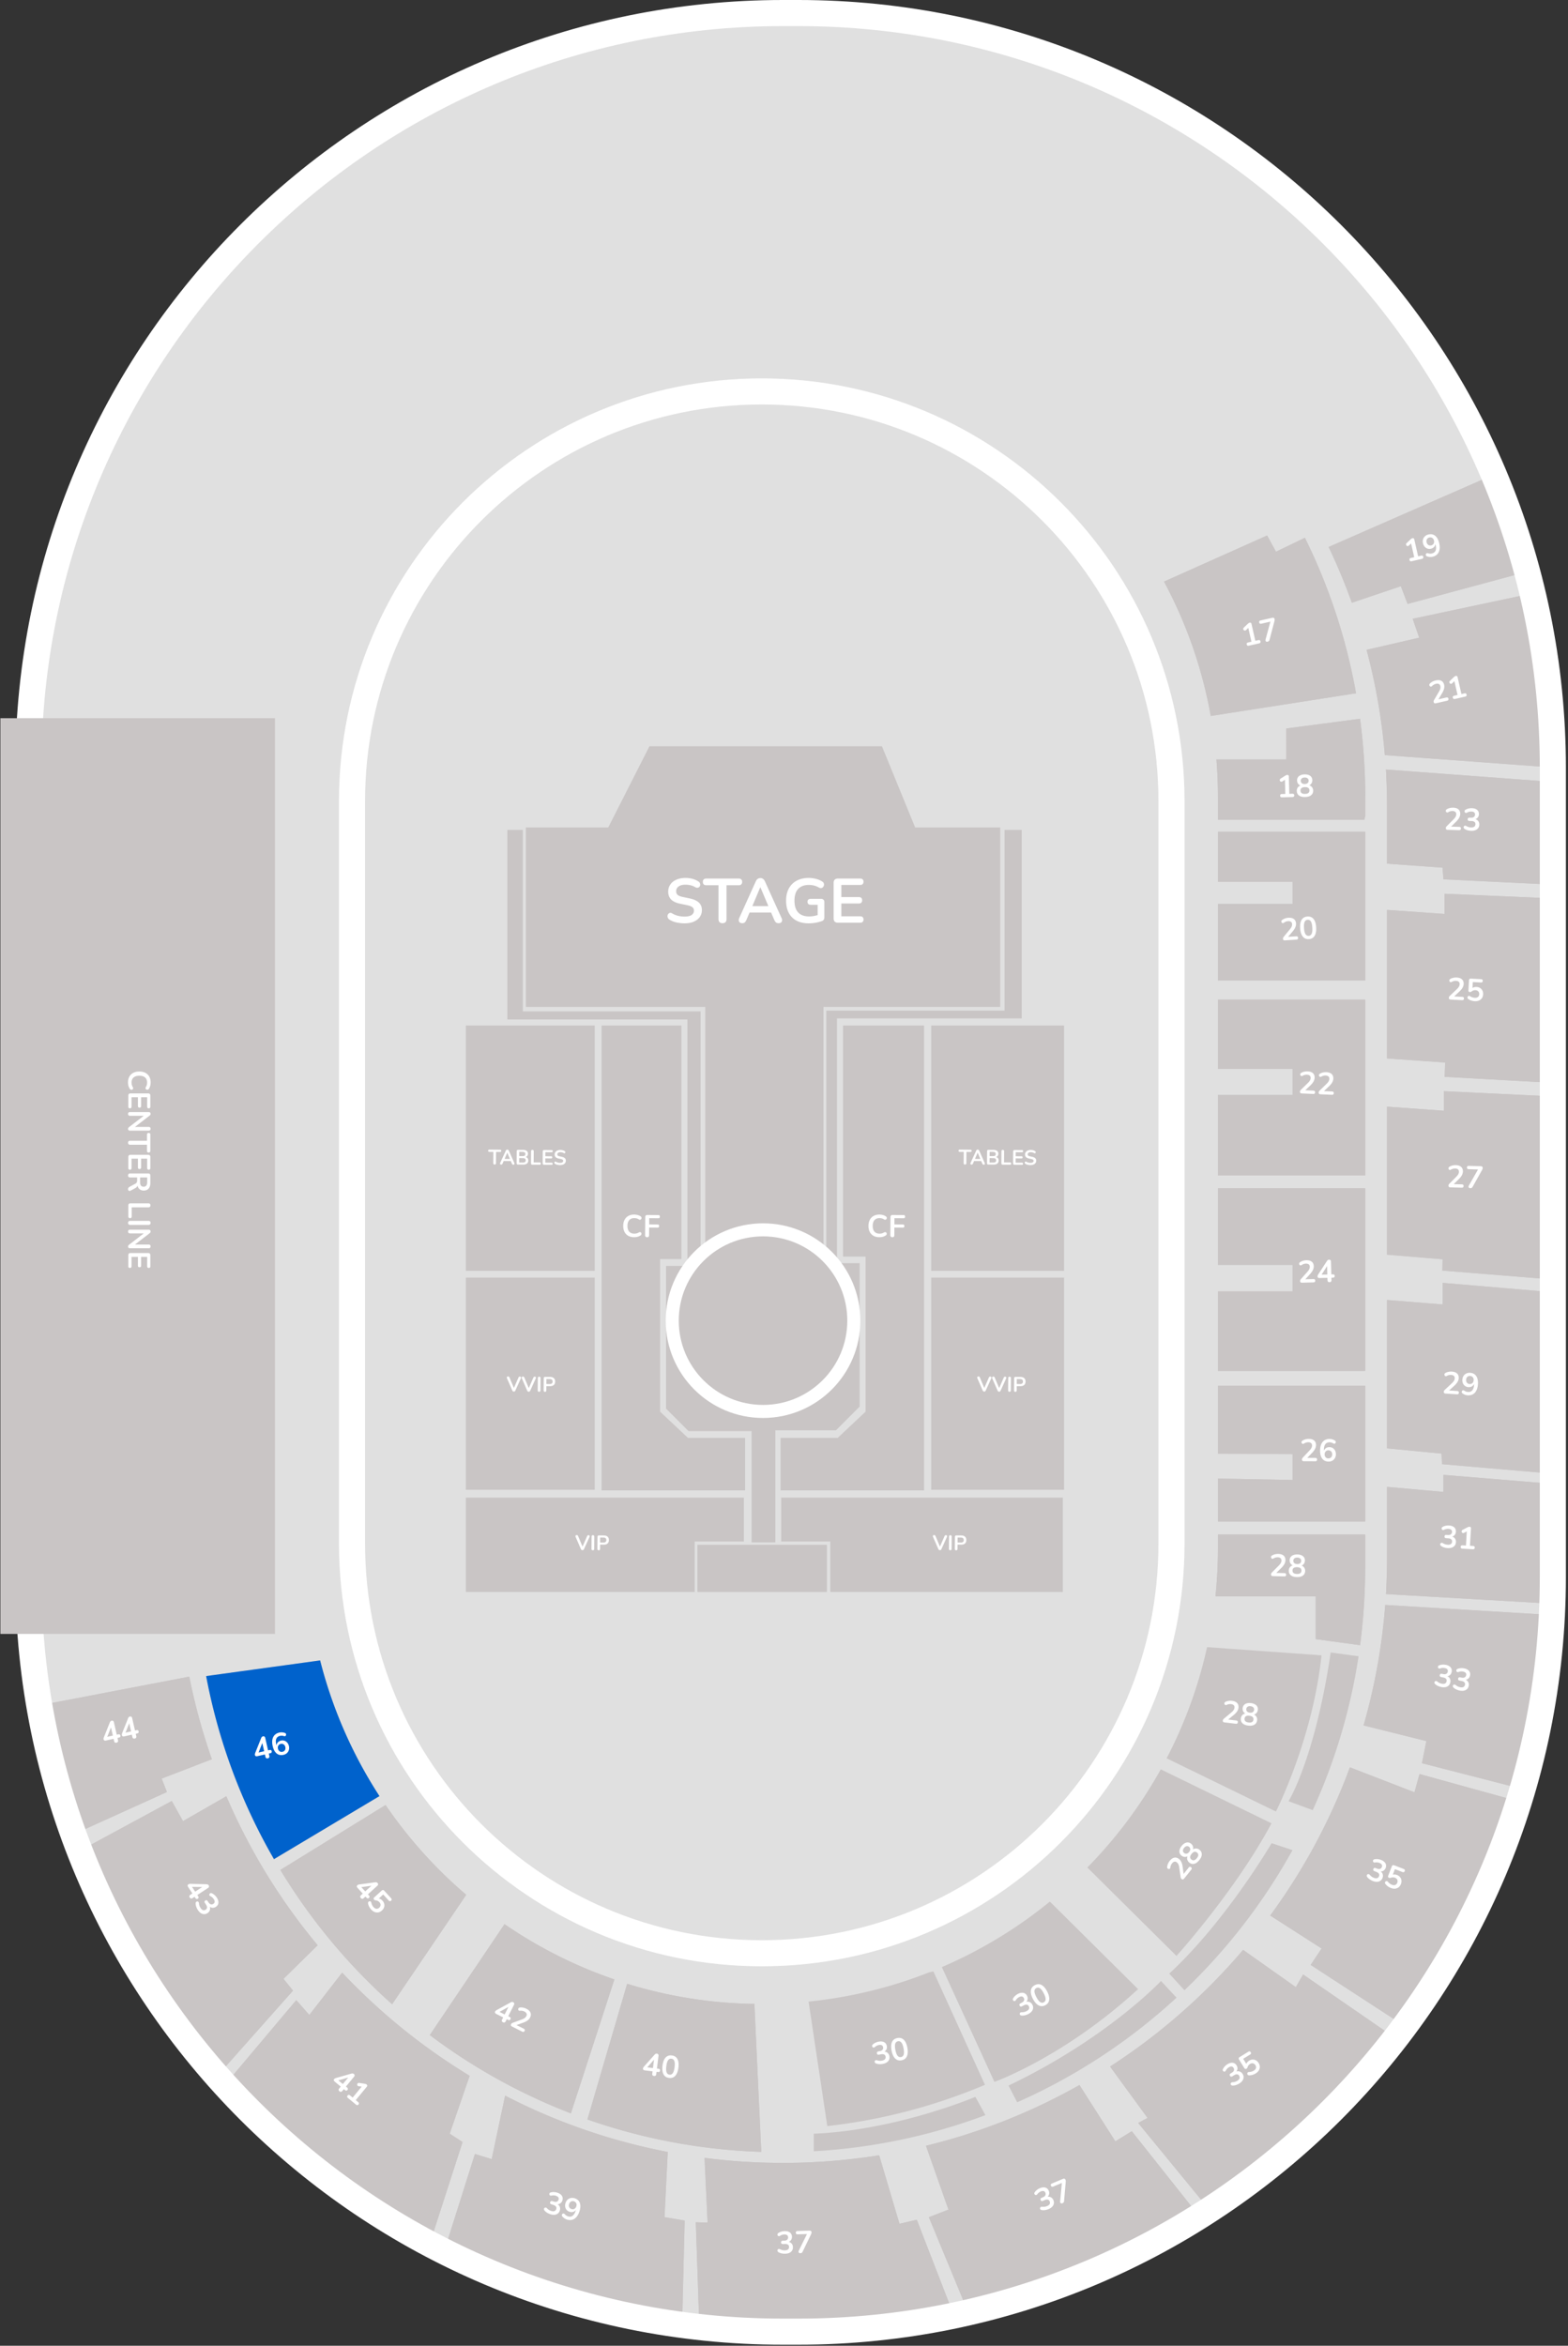 <svg width="601" height="899" viewBox="0 0 601 899" fill="none" xmlns="http://www.w3.org/2000/svg"><rect x="0" y="0" width="601" height="899" fill="#333333" stroke="none"/><g clip-path="url(#clip0_7488_194535)"><path d="M595.155 604.35v-310.1C595.155 134.5 465.695 5 305.945 5h-5.79c-159.77 0-289.27 129.5-289.27 289.25v310.1c0 159.75 129.5 289.25 289.27 289.25h5.81c159.73 0 289.19-129.5 289.19-289.25zm-414.23 98.23a156.551 156.551 0 0 1-46-111.05V307.07a157.048 157.048 0 0 1 157.05-157.05 157.05 157.05 0 0 1 157.05 157.05v284.46a157.004 157.004 0 0 1-96.919 145.168 157.001 157.001 0 0 1-171.181-34.118z" fill="#E0E0E0"/><path d="M291.975 748.58a157.054 157.054 0 0 1-157-157.05V307.07a157.053 157.053 0 0 1 45.998-111.052 157.053 157.053 0 0 1 222.103 0 157.054 157.054 0 0 1 45.999 111.052v284.46a157.038 157.038 0 0 1-46.017 111.068 157.047 157.047 0 0 1-111.083 45.982z" fill="#E0E0E0"/><path d="M464.074 274.39a173.148 173.148 0 0 0-17.92-51.49l39.53-17.68 3.39 6.22 11.08-5.34a222.312 222.312 0 0 1 19.58 59.6l-55.66 8.69zm58.86 39.82h-56.1v-8.75c0-4.847-.197-9.647-.59-14.4h26.76V279.2l28.29-3.73c1.32 9.862 1.988 19.8 2 29.75v7.54c-.23.94-.36 1.45-.36 1.45zm.32 61.56h-56.42V346.4h28.6v-8.47h-28.6v-19.19h56.42v57.03zm0 74.73h-56.42v-30.86h28.6v-9.99h-28.6v-26.54h56.42v67.39zm0 74.91h-56.42v-30.49h28.6v-10.17h-28.6v-29.36h56.42v70.02zm0 57.72h-56.42v-16.47l28.6.54v-9.91l-28.6-.19v-26.04h56.42v52.07zm-1.959 47.38l-17-2.32v-16.38h-38.4v-.3c.626-6.057.94-12.141.94-18.23v-5.19h56.42v12.7a226.006 226.006 0 0 1-1.96 29.72zm-32.241 63.75l-41.9-20.4a173.488 173.488 0 0 0 15.51-42.6l43.86 3.14c-3.37 32.19-17.47 59.86-17.47 59.86zm14.101-.53l-9.27-3.42s10.13-16.25 16.16-57l10.69 1.45a222.364 222.364 0 0 1-17.58 58.97zm-52.222 55.87l-34.16-33.89a175.097 175.097 0 0 0 28.14-37.62l42.44 20.69c-13.71 25.71-36.42 50.82-36.42 50.82zm3.061 13.16l-5.84-6.38c21.83-20.18 39.25-50 39.25-50l8 2.68a224.996 224.996 0 0 1-41.41 53.7zm-72.84 35.12l-20.15-44a174.3 174.3 0 0 0 41.4-25.1l33.81 33.54c-28.2 25.96-55.06 35.56-55.06 35.56z" fill="#C9C5C5"/><path d="M389.875 805.7l-3.32-6.41c37.84-18.07 58.45-40.09 58.45-40.09l5.95 6.41a223.928 223.928 0 0 1-61.08 40.09zm-72.781 9.12l-7.17-47.72a173.504 173.504 0 0 0 46.31-11.24l1.52-.33 19.77 43.47a217.403 217.403 0 0 1-60.43 15.82z" fill="#C9C5C5"/><path d="M311.924 824.46v-6.72c31.71-1.32 61.93-14.12 61.93-14.12l3.85 7a222.618 222.618 0 0 1-65.78 13.84zm-20.14.23a223.093 223.093 0 0 1-66.63-12.41l15.23-52a174.407 174.407 0 0 0 48.77 7.72l2.63 56.69zm-72.97-14.75a223.567 223.567 0 0 1-54.08-30l28.64-42.51a174.228 174.228 0 0 0 42.11 21.18l-16.67 51.33zm-68.519-41.82a221.53 221.53 0 0 1-9.47-8.93 224.92 224.92 0 0 1-33.36-42.54l40.32-24.89a174.641 174.641 0 0 0 20.79 25.07 174.206 174.206 0 0 0 10.12 9.35l-28.4 41.94zm-45.281-55.61a222.416 222.416 0 0 1-26-70.16l43.69-6a174.07 174.07 0 0 0 22.74 52l-40.43 24.16zm431.92-487.84l-18.78 6.33a227.968 227.968 0 0 0-8.9-21.37l61-26.72a287.903 287.903 0 0 1 14.2 36.42l-44.94 12.13-2.58-6.79zm60.511 69.63l-66.65-4.9a229.382 229.382 0 0 0-7-40.35l20.17-4.65-2.49-7.25 45.38-9.64a291.287 291.287 0 0 1 10.59 66.79zm.26 44.86l-44.45-2.16-.34-4.47-21.28-1.53v-21.84c0-4.78-.143-9.527-.43-14.24l66.41 4.94c.06 2.28.09 4.567.09 6.86v32.44zm0 75.98l-43.99-2.44.2-5.49-22.28-1.56v-56.93l22.03 1.55v-7.74l44.04 1.89v70.72zm0 75.43l-44.87-3.62.08-4.33-21.28-1.77v-56.72l21.78 1.56v-7.49l44.29 2.12v70.25zm0 74.44l-44.99-3.88-.18-4.04-20.9-2.01v-56.87l21.31 1.73v-8.28l44.76 3.8v69.55zm-.28 49.74l-66.2-3.82c.27-4.55.41-9.15.41-13.77v-27.32l21.62 1.94v-6.54l44.45 3.66v33c0 4.3-.094 8.584-.28 12.85zm-12.07 71.36l-40.34-10.37 1.7-8.48-24.07-6a231.33 231.33 0 0 0 8.3-46.17l66.25 4a290.384 290.384 0 0 1-11.84 67.02zm-46.082 90.94l-36.91-24 4.19-6.3-19.699-12.63a231.465 231.465 0 0 0 30.55-56.8l24.75 9.57 1.929-7 39.831 11a290.92 290.92 0 0 1-44.641 86.16zm-75.438 70.19l-27.58-33.61 3.59-1.94-14.37-19.69a232.66 232.66 0 0 0 51-44.72l20.2 14.28 2.79-4.85 36.26 25a292.996 292.996 0 0 1-71.89 65.53zm-92.681 39.05l-15.13-36.55 7.51-2.91-8.62-24.47a230.175 230.175 0 0 0 58.83-23.28l13.76 21.58 6.3-3.88 26.13 32.94a289.717 289.717 0 0 1-88.78 36.57zm-65.181 7.31a293.142 293.142 0 0 1-37.94-2.45l-1.34-39.48 4.52.14-1.17-24.81a234.573 234.573 0 0 0 66.94-1l7.78 26.26 6.64-1.55 14.26 36.8a292.718 292.718 0 0 1-59.69 6.09zm-44.518-3.37a289.768 289.768 0 0 1-90.49-29.68l11.07-35.06 6.42 2 5.15-24.34a230.118 230.118 0 0 0 62.34 21.58l-1.24 25 7.72 1.28-.97 39.22zm-95.991-32.64a292.757 292.757 0 0 1-65.78-49.44c-3.84-3.84-7.57-7.787-11.19-11.84l25.07-29.77 5 5.69 12.59-16.23c1.593 1.7 3.213 3.367 4.86 5a233.111 233.111 0 0 0 44 34.54l-7.64 22.18 4.92 3.22-11.83 36.65zM85.585 793a291.54 291.54 0 0 1-51.63-85.52l31.88-17.26 4.32 7.72 16.6-9.54a231.734 231.734 0 0 0 35 57.11l-13.09 12.88 3.65 4.5L85.585 793zm-53.911-91.57a290.129 290.129 0 0 1-13-48.53l53.88-10.33a230.814 230.814 0 0 0 8.66 31.65l-19.24 7.42 2 5.15-32.3 14.64z" fill="#C9C5C5"/><path d="M449.023 591.53V307.07c0-86.737-70.313-157.05-157.05-157.05-86.736 0-157.05 70.313-157.05 157.05v284.46c0 86.736 70.314 157.05 157.05 157.05 86.737 0 157.05-70.314 157.05-157.05z" stroke="#fff" stroke-width="10" stroke-miterlimit="10"/><path d="M536.934 224.67l-18.78 6.33a227.968 227.968 0 0 0-8.9-21.37l61-26.72a287.903 287.903 0 0 1 14.2 36.42l-44.94 12.13-2.58-6.79zm60.511 69.63l-66.65-4.9a229.382 229.382 0 0 0-7-40.35l20.17-4.65-2.49-7.25 45.38-9.64a291.287 291.287 0 0 1 10.59 66.79zm.26 44.86l-44.45-2.16-.34-4.47-21.28-1.53v-21.84c0-4.78-.143-9.527-.43-14.24l66.41 4.94c.06 2.28.09 4.567.09 6.86v32.44zm0 75.98l-43.99-2.44.2-5.49-22.28-1.56v-56.93l22.03 1.55v-7.74l44.04 1.89v70.72zm0 75.43l-44.87-3.62.08-4.33-21.28-1.77v-56.72l21.78 1.56v-7.49l44.29 2.12v70.25zm0 74.44l-44.99-3.88-.18-4.04-20.9-2.01v-56.87l21.31 1.73v-8.28l44.76 3.8v69.55zm-.28 49.74l-66.2-3.82c.27-4.55.41-9.15.41-13.77v-27.32l21.62 1.94v-6.54l44.45 3.66v33c0 4.3-.094 8.584-.28 12.85zm-12.07 71.36l-40.34-10.37 1.7-8.48-24.07-6a231.33 231.33 0 0 0 8.3-46.17l66.25 4a290.384 290.384 0 0 1-11.84 67.02zM31.674 701.43a290.129 290.129 0 0 1-13-48.53l53.88-10.33a230.814 230.814 0 0 0 8.66 31.65l-19.24 7.42 2 5.15-32.3 14.64zm507.599 75.62l-36.91-24 4.19-6.3-19.699-12.63a231.465 231.465 0 0 0 30.55-56.8l24.75 9.57 1.929-7 39.831 11a290.92 290.92 0 0 1-44.641 86.16zM85.585 793a291.54 291.54 0 0 1-51.63-85.52l31.88-17.26 4.32 7.72 16.6-9.54a231.734 231.734 0 0 0 35 57.11l-13.09 12.88 3.65 4.5L85.585 793zm378.25 54.24l-27.58-33.61 3.59-1.94-14.37-19.69a232.66 232.66 0 0 0 51-44.72l20.2 14.28 2.79-4.85 36.26 25a292.996 292.996 0 0 1-71.89 65.53zm-298.371 10.35a292.757 292.757 0 0 1-65.78-49.44c-3.84-3.84-7.57-7.787-11.19-11.84l25.07-29.77 5 5.69 12.59-16.23c1.593 1.7 3.213 3.367 4.86 5a233.111 233.111 0 0 0 44 34.54l-7.64 22.18 4.92 3.22-11.83 36.65zm205.69 28.7l-15.13-36.55 7.51-2.91-8.62-24.47a230.175 230.175 0 0 0 58.83-23.28l13.76 21.58 6.3-3.88 26.13 32.94a289.717 289.717 0 0 1-88.78 36.57zm-109.699 3.94a289.768 289.768 0 0 1-90.49-29.68l11.07-35.06 6.42 2 5.15-24.34a230.118 230.118 0 0 0 62.34 21.58l-1.24 25 7.72 1.28-.97 39.22zm44.518 3.37a293.142 293.142 0 0 1-37.94-2.45l-1.34-39.48 4.52.14-1.17-24.81a234.573 234.573 0 0 0 66.94-1l7.78 26.26 6.64-1.55 14.26 36.8a292.718 292.718 0 0 1-59.69 6.09zm213.801-627.9l-55.7 8.69a173.148 173.148 0 0 0-17.92-51.49l39.53-17.68 3.39 6.22 11.08-5.34a222.283 222.283 0 0 1 19.62 59.6zm3.48 47.06c-.19.94-.32 1.45-.32 1.45h-56.1v-8.75c0-4.847-.197-9.647-.59-14.4h26.76V279.2l28.29-3.73c1.32 9.862 1.988 19.8 2 29.75l-.04 7.54zm0 63.01h-56.42V346.4h28.6v-8.47h-28.6v-19.19h56.42v57.03zm0 74.73h-56.42v-30.86h28.6v-9.99h-28.6v-26.54h56.42v67.39zm0 74.91h-56.42v-30.49h28.6v-10.17h-28.6v-29.36h56.42v70.02zm0 57.72h-56.42v-16.47l28.6.54v-9.91l-28.6-.19v-26.04h56.42v52.07zm-1.959 47.38l-17-2.32v-16.38h-38.4v-.3c.626-6.057.94-12.141.94-18.23v-5.19h56.42v12.7a226.006 226.006 0 0 1-1.96 29.72z" fill="#C9C5C5"/><path d="M105.014 712.51a222.416 222.416 0 0 1-26-70.16l43.69-6a174.07 174.07 0 0 0 22.74 52l-40.43 24.16z" fill="#0062CC"/><path d="M150.295 768.12a221.53 221.53 0 0 1-9.47-8.93 224.92 224.92 0 0 1-33.36-42.54l40.32-24.89a174.641 174.641 0 0 0 20.79 25.07 174.206 174.206 0 0 0 10.12 9.35l-28.4 41.94zm68.519 41.82a223.567 223.567 0 0 1-54.08-30l28.64-42.51a174.228 174.228 0 0 0 42.11 21.18l-16.67 51.33zm72.97 14.75a223.093 223.093 0 0 1-66.63-12.41l15.23-52a174.407 174.407 0 0 0 48.77 7.72l2.63 56.69z" fill="#C9C5C5"/><path d="M595.193 604.35v-310.1C595.193 134.502 465.692 5 305.943 5h-5.81C140.385 5 10.883 134.502 10.883 294.25v310.1c0 159.748 129.502 289.25 289.25 289.25h5.81c159.749 0 289.25-129.502 289.25-289.25z" stroke="#fff" stroke-width="10" stroke-miterlimit="10"/><path d="M105.394 275.25v350.94H.154V275.25h105.24z" fill="#C9C5C5"/><path d="M541.038 215.088c-.202.047-.374.028-.516-.054a.674.674 0 0 1-.269-.429c-.046-.203-.026-.367.059-.493.094-.128.242-.214.444-.26l1.307-.298-1.305-5.73.724-.165-1.479 1.43a.69.69 0 0 1-.396.2.663.663 0 0 1-.364-.089.76.76 0 0 1-.25-.286.631.631 0 0 1-.061-.379.69.69 0 0 1 .229-.396l1.389-1.335a3.45 3.45 0 0 1 .414-.34 1.08 1.08 0 0 1 .408-.203.614.614 0 0 1 .44.047c.129.06.216.192.262.394l1.483 6.512 1.19-.271c.202-.047.37-.031.502.045.139.074.232.213.278.415.046.202.023.371-.068.507-.085.134-.228.223-.43.27l-3.991.908zm8.062-1.713a3.94 3.94 0 0 1-1.073.085 3.834 3.834 0 0 1-1.112-.25.559.559 0 0 1-.315-.248.736.736 0 0 1-.105-.356.728.728 0 0 1 .091-.352.51.51 0 0 1 .278-.235c.119-.052.263-.052.43 0 .3.095.574.147.821.156.248.01.488-.012.722-.066.451-.102.808-.294 1.071-.575.264-.281.425-.649.485-1.105.066-.465.028-1.009-.113-1.631l-.2-.875.14-.032c.034.401-.017.769-.154 1.103a2.093 2.093 0 0 1-.618.84 2.454 2.454 0 0 1-.988.459 2.451 2.451 0 0 1-1.338-.052 2.437 2.437 0 0 1-1.076-.737 2.985 2.985 0 0 1-.626-1.293c-.122-.537-.118-1.037.014-1.501a2.59 2.59 0 0 1 .748-1.189 2.815 2.815 0 0 1 1.33-.683c.684-.156 1.3-.129 1.847.082.548.211 1.016.595 1.405 1.153.387.55.679 1.257.875 2.121.16.7.22 1.341.181 1.923a3.944 3.944 0 0 1-.378 1.522 3.03 3.03 0 0 1-.926 1.107 3.707 3.707 0 0 1-1.416.629zm-.538-4.358a1.45 1.45 0 0 0 .693-.354c.187-.182.314-.399.379-.651.064-.26.062-.538-.006-.833a1.745 1.745 0 0 0-.355-.754 1.292 1.292 0 0 0-.622-.411 1.453 1.453 0 0 0-.777-.019 1.454 1.454 0 0 0-.693.354 1.39 1.39 0 0 0-.382.64c-.066.252-.064.529.005.833.068.296.186.547.356.754.176.197.384.338.624.422.239.077.498.083.778.019zm1.809 60.512c-.249.056-.444.043-.585-.039-.136-.092-.229-.247-.278-.465a.804.804 0 0 1 .017-.409c.042-.14.113-.295.213-.465l1.777-3.032c.273-.455.452-.852.539-1.191.085-.346.092-.675.021-.986-.089-.389-.281-.656-.576-.802-.287-.147-.664-.168-1.131-.062a2.91 2.91 0 0 0-.767.298c-.248.13-.488.316-.72.557-.119.125-.242.194-.37.207a.59.59 0 0 1-.35-.08.677.677 0 0 1-.246-.275.699.699 0 0 1-.074-.377.705.705 0 0 1 .203-.402 3.95 3.95 0 0 1 1.004-.768c.393-.213.8-.367 1.22-.462.591-.135 1.109-.159 1.555-.072a2.04 2.04 0 0 1 1.1.572c.288.294.488.686.599 1.177.075.326.093.658.055.994a3.864 3.864 0 0 1-.263 1.054 7.564 7.564 0 0 1-.598 1.204l-1.673 2.787-.09-.397 3.431-.782c.21-.047.381-.033.513.043.132.077.221.216.267.418.046.202.027.37-.057.504s-.231.225-.441.272l-4.295.979zm7.266-1.655c-.203.046-.374.028-.516-.055a.679.679 0 0 1-.27-.429c-.046-.203-.026-.367.06-.493.094-.127.242-.214.444-.26l1.307-.298-1.305-5.73.723-.164-1.478 1.429a.703.703 0 0 1-.397.201.674.674 0 0 1-.364-.089.768.768 0 0 1-.249-.287.64.64 0 0 1-.062-.379.7.7 0 0 1 .229-.396l1.39-1.335a3.3 3.3 0 0 1 .414-.34c.139-.105.275-.173.407-.203a.621.621 0 0 1 .441.047c.128.061.215.192.262.394l1.483 6.512 1.19-.271c.202-.046.369-.031.501.045.14.075.233.213.279.415.046.203.023.372-.069.507-.084.134-.227.224-.429.27l-3.991.909zm-2.755 50.165c-.255-.007-.441-.068-.558-.183-.108-.123-.159-.296-.153-.519a.79.79 0 0 1 .118-.392 2.13 2.13 0 0 1 .322-.398l2.474-2.496c.377-.372.65-.712.818-1.019.168-.315.256-.632.265-.951.011-.398-.109-.705-.358-.919-.242-.214-.602-.328-1.081-.341a2.858 2.858 0 0 0-.816.098 2.816 2.816 0 0 0-.836.36c-.146.092-.283.128-.41.109a.585.585 0 0 1-.319-.164.69.69 0 0 1-.171-.328.695.695 0 0 1 .023-.383.698.698 0 0 1 .296-.339 3.968 3.968 0 0 1 1.163-.495 4.836 4.836 0 0 1 1.297-.145c.606.017 1.114.122 1.524.317.41.195.717.47.923.827.206.357.302.786.289 1.289-.009.335-.074.66-.194.976a3.844 3.844 0 0 1-.517.956 7.492 7.492 0 0 1-.878 1.018l-2.312 2.284.011-.407 3.517.096c.215.005.378.062.486.168.109.107.161.264.155.471-.005.208-.065.366-.18.474-.115.109-.28.16-.495.155l-4.403-.119zm9.001.363a5.726 5.726 0 0 1-1.335-.204 3.861 3.861 0 0 1-1.195-.535.811.811 0 0 1-.314-.368.658.658 0 0 1-.037-.384.675.675 0 0 1 .188-.318.603.603 0 0 1 .351-.146.816.816 0 0 1 .464.12c.322.184.634.32.935.408.301.08.611.125.93.133.351.01.647-.03.889-.119.242-.09.425-.228.55-.416a1.22 1.22 0 0 0 .21-.689c.011-.399-.116-.698-.382-.896-.258-.207-.642-.317-1.153-.331l-.765-.021c-.224-.006-.394-.066-.51-.181-.109-.115-.161-.272-.155-.471.005-.2.065-.354.18-.462.123-.109.295-.16.519-.154l.622.017c.303.008.564-.033.781-.123.219-.097.39-.236.515-.417.124-.18.19-.402.197-.665.01-.367-.106-.649-.348-.847-.234-.198-.583-.303-1.045-.316a3.166 3.166 0 0 0-.841.085 3.292 3.292 0 0 0-.859.348.646.646 0 0 1-.422.096.534.534 0 0 1-.318-.164.667.667 0 0 1-.171-.316.621.621 0 0 1 .034-.382.686.686 0 0 1 .308-.339 3.975 3.975 0 0 1 1.15-.472 4.61 4.61 0 0 1 1.285-.144c.583.015 1.079.121 1.488.315.41.187.719.451.925.791.214.333.315.735.303 1.206-.01.335-.082.64-.217.916a1.98 1.98 0 0 1-1.405 1.063l.003-.143c.572.111 1.012.362 1.321.754.309.383.456.858.44 1.425-.013.494-.148.921-.405 1.282-.258.36-.616.633-1.076.821-.46.179-1.005.26-1.635.243zm-7.86 64.668c-.255-.014-.439-.08-.553-.199-.104-.125-.151-.3-.138-.523a.786.786 0 0 1 .129-.388c.079-.124.19-.253.334-.389l2.544-2.424c.387-.362.669-.694.846-.996.177-.309.274-.624.292-.942.022-.399-.088-.709-.332-.93-.235-.221-.592-.344-1.07-.371a2.893 2.893 0 0 0-.819.074 2.835 2.835 0 0 0-.846.337c-.149.088-.286.12-.413.097a.597.597 0 0 1-.314-.173.684.684 0 0 1-.161-.333.693.693 0 0 1 .033-.382.69.69 0 0 1 .306-.33 3.982 3.982 0 0 1 1.177-.462c.436-.096.87-.132 1.3-.108.606.034 1.11.154 1.514.36.404.206.704.491.9.853.196.363.279.795.251 1.297a2.938 2.938 0 0 1-.221.97 3.854 3.854 0 0 1-.544.941 7.474 7.474 0 0 1-.906.992l-2.377 2.218.023-.407 3.513.196c.215.012.375.072.481.182.106.11.153.268.141.476-.011.207-.076.363-.193.468-.118.106-.285.152-.5.14l-4.397-.244zm9.226.633a5.293 5.293 0 0 1-1.282-.239 4.203 4.203 0 0 1-1.178-.581.778.778 0 0 1-.292-.352.758.758 0 0 1-.014-.397.68.68 0 0 1 .198-.324.564.564 0 0 1 .344-.149.749.749 0 0 1 .436.132c.285.184.577.328.875.432.298.105.618.167.961.186.334.018.624-.025.87-.132.246-.106.438-.263.577-.471.14-.208.218-.455.234-.742.024-.446-.091-.812-.347-1.098-.255-.294-.618-.454-1.088-.48a2.15 2.15 0 0 0-.748.09 2.021 2.021 0 0 0-.729.391c-.075.06-.171.118-.286.176a.797.797 0 0 1-.363.064c-.199-.012-.347-.072-.445-.181-.098-.109-.142-.256-.132-.439l.218-3.907c.011-.216.076-.376.194-.481.126-.113.297-.163.512-.151l3.931.218c.215.012.376.077.481.195.114.11.165.269.153.476-.011.199-.079.351-.205.456-.118.105-.284.152-.499.14l-3.107-.173-.149 2.677-.394-.022c.223-.267.509-.467.86-.6.351-.132.73-.187 1.136-.164.534.03.99.171 1.367.423.386.246.675.577.868.996.201.41.286.883.257 1.416-.031.55-.181 1.029-.452 1.438-.27.4-.643.707-1.118.92-.467.206-1.015.292-1.644.257zm-9.355 71.339c-.255-.008-.441-.069-.557-.184-.108-.123-.159-.296-.152-.52a.789.789 0 0 1 .119-.391c.076-.126.183-.258.323-.398l2.48-2.489c.379-.372.652-.711.821-1.017.169-.314.258-.631.267-.95.012-.399-.106-.706-.356-.921-.241-.214-.6-.329-1.079-.343a2.866 2.866 0 0 0-.817.096 2.824 2.824 0 0 0-.837.358.6.6 0 0 1-.41.108.591.591 0 0 1-.318-.165.676.676 0 0 1-.17-.329.692.692 0 0 1 .023-.382.705.705 0 0 1 .297-.339 3.98 3.98 0 0 1 1.164-.492 4.802 4.802 0 0 1 1.298-.141c.606.018 1.114.125 1.523.32.409.196.716.473.921.83.205.357.3.787.285 1.289a2.95 2.95 0 0 1-.196.976 3.817 3.817 0 0 1-.519.955 7.526 7.526 0 0 1-.881 1.016l-2.318 2.278.012-.407 3.517.104c.215.006.377.063.486.17.109.107.16.264.154.472-.006.207-.067.365-.182.473-.115.109-.28.16-.495.153l-4.403-.13zm7.637.322a.756.756 0 0 1-.451-.145.526.526 0 0 1-.205-.354c-.019-.152.022-.318.123-.499l3.814-6.688-.016.526-3.876-.114c-.215-.007-.381-.067-.497-.183-.109-.115-.16-.272-.154-.471.006-.208.067-.365.182-.474.123-.108.292-.159.507-.152l4.63.137a.796.796 0 0 1 .521.183c.132.115.196.277.189.484a1.391 1.391 0 0 1-.085.465c-.052.126-.12.264-.204.413l-3.59 6.395a.863.863 0 0 1-.358.373c-.138.075-.315.11-.53.104zm-9.459 78.714c-.255-.016-.438-.084-.551-.204-.103-.126-.148-.301-.133-.524a.799.799 0 0 1 .133-.387c.08-.123.193-.251.338-.386l2.568-2.398c.391-.358.677-.687.856-.987.18-.308.281-.621.302-.94.026-.398-.082-.709-.323-.933-.233-.223-.589-.35-1.066-.381a2.858 2.858 0 0 0-.82.066 2.817 2.817 0 0 0-.849.328c-.15.086-.288.117-.414.093a.58.58 0 0 1-.312-.177.675.675 0 0 1-.158-.334.68.68 0 0 1 .037-.381.69.69 0 0 1 .309-.328 3.986 3.986 0 0 1 1.181-.45 4.832 4.832 0 0 1 1.302-.095c.605.04 1.108.165 1.51.375.402.211.699.498.891.862.192.365.272.798.239 1.299-.022.335-.1.658-.232.969a3.84 3.84 0 0 1-.553.935c-.236.312-.542.64-.916.983l-2.399 2.194.027-.406 3.511.23c.215.014.375.077.479.188.105.11.15.269.137.476-.014.207-.08.363-.199.467-.119.104-.285.149-.5.135l-4.395-.289zm8.49.678a3.946 3.946 0 0 1-1.052-.225 3.82 3.82 0 0 1-.995-.557.564.564 0 0 1-.231-.327.743.743 0 0 1 .001-.372.735.735 0 0 1 .188-.311.515.515 0 0 1 .334-.147c.129-.015.266.026.411.123.261.177.508.306.743.385.234.079.471.127.71.143.462.03.859-.052 1.191-.246.333-.194.593-.501.781-.92.195-.427.314-.959.356-1.596l.059-.896.143.01a2.354 2.354 0 0 1-.462 1.013c-.226.281-.504.49-.833.629-.328.13-.688.182-1.078.157a2.449 2.449 0 0 1-1.267-.431 2.441 2.441 0 0 1-.821-1.014 2.987 2.987 0 0 1-.231-1.418c.037-.549.184-1.027.442-1.434a2.58 2.58 0 0 1 1.057-.926c.438-.22.928-.311 1.469-.276.701.046 1.283.248 1.747.607.465.358.803.86 1.017 1.506.214.637.292 1.398.234 2.282-.047.716-.173 1.348-.376 1.894-.196.539-.461.99-.797 1.351a3.013 3.013 0 0 1-1.203.797c-.459.17-.971.236-1.537.199zm.728-4.33c.287.019.542-.029.765-.142.232-.121.415-.292.55-.516.135-.231.213-.497.232-.8a1.746 1.746 0 0 0-.125-.824 1.296 1.296 0 0 0-.479-.571 1.455 1.455 0 0 0-.74-.24 1.45 1.45 0 0 0-.764.141 1.396 1.396 0 0 0-.549.504c-.135.223-.212.49-.233.8-.02.303.022.578.126.824.112.24.271.434.478.583.206.142.453.222.739.241zm-8.431 62.874a5.67 5.67 0 0 1-1.328-.246 3.853 3.853 0 0 1-1.177-.573.805.805 0 0 1-.302-.377.656.656 0 0 1-.025-.386.681.681 0 0 1 .198-.312.597.597 0 0 1 .356-.134.81.81 0 0 1 .459.134c.317.195.624.341.922.438.298.09.607.144.925.163.351.02.648-.01.893-.092.244-.081.432-.214.563-.398.139-.184.216-.411.232-.682.023-.398-.095-.701-.354-.908-.252-.214-.632-.337-1.142-.367l-.764-.045c-.223-.013-.391-.079-.504-.197-.105-.118-.152-.277-.14-.476.012-.199.076-.351.195-.456.126-.105.3-.15.523-.137l.621.036c.303.018.565-.014.785-.097.222-.091.397-.225.528-.401.13-.176.203-.395.218-.658.022-.367-.085-.653-.321-.858-.228-.206-.573-.322-1.034-.349a3.197 3.197 0 0 0-.843.058 3.277 3.277 0 0 0-.87.321.658.658 0 0 1-.425.083.54.54 0 0 1-.313-.175.637.637 0 0 1-.115-.702.691.691 0 0 1 .319-.329 3.947 3.947 0 0 1 1.165-.435 4.63 4.63 0 0 1 1.289-.104c.581.035 1.074.155 1.477.363.404.2.704.473.899.82.204.34.292.745.264 1.215a2.175 2.175 0 0 1-.245.908 1.98 1.98 0 0 1-1.439 1.019l.009-.144c.568.13 1 .395 1.296.796.296.393.428.872.395 1.438-.03.494-.178.917-.447 1.268-.268.352-.635.614-1.101.787-.465.164-1.013.228-1.642.191zm5.618.211c-.207-.013-.367-.078-.48-.196a.67.67 0 0 1-.139-.488c.012-.207.077-.359.194-.456.126-.097.292-.139.499-.127l1.339.079.345-5.866.741.043-1.819.96a.693.693 0 0 1-.437.082.662.662 0 0 1-.324-.186.76.76 0 0 1-.16-.346.633.633 0 0 1 .046-.38.695.695 0 0 1 .331-.317l1.707-.894c.165-.087.329-.157.492-.211a1.09 1.09 0 0 1 .448-.082c.168.01.304.066.41.168.106.095.153.245.141.452l-.392 6.667 1.218.072c.208.012.364.073.469.183.114.111.164.27.152.477-.012.207-.081.363-.207.467-.118.105-.281.151-.488.139l-4.086-.24zm-8.033 53.037a5.686 5.686 0 0 1-1.284-.418 3.815 3.815 0 0 1-1.092-.722.806.806 0 0 1-.25-.413.65.65 0 0 1 .026-.385.675.675 0 0 1 .237-.284.603.603 0 0 1 .37-.087c.144.011.29.076.438.194a4.4 4.4 0 0 0 .856.555c.284.127.583.221.897.282.344.066.643.075.896.026a1.09 1.09 0 0 0 .611-.321c.161-.164.268-.379.319-.646.075-.391-.002-.707-.232-.946-.221-.246-.582-.417-1.084-.513l-.752-.145c-.219-.042-.377-.13-.474-.262-.088-.131-.114-.294-.076-.49.038-.196.122-.338.253-.427.138-.087.317-.109.537-.067l.611.118c.298.057.561.059.791.006.231-.062.423-.171.575-.329a1.2 1.2 0 0 0 .303-.624c.069-.36 0-.658-.206-.893-.199-.233-.526-.393-.98-.481a3.194 3.194 0 0 0-.843-.052 3.24 3.24 0 0 0-.905.204.643.643 0 0 1-.431.026.534.534 0 0 1-.288-.214.637.637 0 0 1-.022-.711.685.685 0 0 1 .359-.284c.38-.154.783-.247 1.212-.279.43-.039.86-.017 1.291.066.572.11 1.045.294 1.417.553.375.251.636.561.784.931.158.363.192.776.103 1.238a2.188 2.188 0 0 1-.362.869 1.998 1.998 0 0 1-.66.58 2.055 2.055 0 0 1-.9.241l.027-.141c.546.203.94.522 1.181.959.243.428.31.921.203 1.477-.093.486-.296.885-.608 1.199-.312.314-.711.526-1.195.636-.483.102-1.034.093-1.653-.026zm7.047 1.356a5.686 5.686 0 0 1-1.284-.418 3.836 3.836 0 0 1-1.092-.722.806.806 0 0 1-.25-.413.653.653 0 0 1 .026-.386.678.678 0 0 1 .237-.283.603.603 0 0 1 .37-.087c.144.011.29.076.438.194a4.4 4.4 0 0 0 .856.555c.284.127.583.221.897.282.344.066.643.075.896.026a1.09 1.09 0 0 0 .611-.321c.161-.164.268-.379.319-.646.075-.392-.002-.707-.232-.946-.221-.246-.582-.417-1.084-.514l-.752-.144c-.219-.042-.377-.13-.474-.262-.088-.131-.114-.294-.076-.49.038-.196.122-.338.253-.427.138-.087.317-.109.537-.067l.611.118c.298.057.561.059.791.006.231-.062.423-.171.575-.329a1.2 1.2 0 0 0 .303-.624c.069-.36 0-.658-.206-.893-.199-.233-.526-.393-.98-.481a3.194 3.194 0 0 0-.843-.052 3.24 3.24 0 0 0-.905.204.643.643 0 0 1-.431.026.534.534 0 0 1-.288-.214.635.635 0 0 1-.022-.711.685.685 0 0 1 .359-.284c.38-.155.783-.247 1.212-.279.43-.039.86-.017 1.291.066.572.11 1.045.294 1.417.553.375.251.636.561.784.931.158.363.192.776.103 1.238a2.188 2.188 0 0 1-.362.869 1.998 1.998 0 0 1-.66.58 2.055 2.055 0 0 1-.9.241l.027-.141c.546.203.94.522 1.181.959.243.428.31.921.203 1.477-.093.486-.296.885-.608 1.199-.312.314-.711.526-1.195.636-.483.102-1.034.093-1.653-.026zm-33.309 72.986a5.705 5.705 0 0 1-1.191-.638 3.839 3.839 0 0 1-.948-.903.8.8 0 0 1-.172-.451.654.654 0 0 1 .092-.375.681.681 0 0 1 .284-.237.607.607 0 0 1 .38-.02c.14.036.272.126.397.268.242.281.49.513.745.697.257.176.534.321.832.435.328.127.621.188.878.185.258-.004.477-.073.658-.209.188-.133.33-.326.428-.579.143-.373.122-.697-.062-.973-.174-.281-.499-.513-.976-.696l-.715-.275c-.208-.08-.348-.194-.42-.341-.064-.145-.06-.31.011-.496.072-.186.18-.312.324-.376.152-.061.332-.051.541.029l.581.223c.283.109.542.158.777.146.239-.02.446-.094.624-.222a1.19 1.19 0 0 0 .408-.561c.132-.342.117-.648-.045-.915-.155-.265-.448-.48-.88-.646a3.189 3.189 0 0 0-.82-.201 3.305 3.305 0 0 0-.927.041.642.642 0 0 1-.429-.05.528.528 0 0 1-.246-.261.637.637 0 0 1 .104-.704.687.687 0 0 1 .404-.216c.4-.085.814-.106 1.242-.061.43.037.85.135 1.259.293.544.209.976.473 1.298.794.324.313.526.664.607 1.054.091.386.052.798-.117 1.238a2.2 2.2 0 0 1-.51.791 1.98 1.98 0 0 1-.752.454 2.052 2.052 0 0 1-.928.079l.052-.134c.502.296.833.68.993 1.152.163.464.143.961-.061 1.49-.177.461-.447.819-.81 1.073-.363.253-.792.392-1.288.415-.493.015-1.034-.091-1.622-.317zm6.92 2.663a5.25 5.25 0 0 1-1.146-.62 4.186 4.186 0 0 1-.943-.915.77.77 0 0 1-.17-.424.757.757 0 0 1 .108-.382.687.687 0 0 1 .288-.248.562.562 0 0 1 .373-.036c.132.034.257.12.375.26.215.262.448.489.7.679.251.191.537.348.857.471.313.121.603.168.869.142a1.29 1.29 0 0 0 .694-.271c.197-.155.347-.367.45-.635.16-.417.163-.801.007-1.151-.153-.358-.449-.622-.888-.791a2.135 2.135 0 0 0-.74-.144 2.036 2.036 0 0 0-.814.149c-.09.034-.198.06-.326.08a.79.79 0 0 1-.365-.051c-.186-.072-.309-.175-.368-.309-.06-.134-.057-.286.009-.458l1.406-3.652c.077-.201.188-.334.332-.398.155-.069.333-.064.534.013l3.675 1.414c.201.078.333.188.398.333.074.14.074.306-.001.5-.071.186-.183.31-.335.371-.144.064-.317.058-.518-.02l-2.904-1.117-.963 2.502-.368-.142a2.023 2.023 0 0 1 1.002-.307 2.76 2.76 0 0 1 1.132.192c.499.192.889.466 1.171.823.292.351.466.756.521 1.213.065.453.001.928-.191 1.427-.197.514-.488.924-.87 1.23-.38.298-.829.476-1.347.533-.507.053-1.055-.034-1.644-.261zm-58.137 74.97a5.69 5.69 0 0 1-1.229.559 3.827 3.827 0 0 1-1.293.205.803.803 0 0 1-.464-.137.653.653 0 0 1-.241-.301.674.674 0 0 1-.016-.369.598.598 0 0 1 .214-.314.811.811 0 0 1 .454-.153 4.353 4.353 0 0 0 1.006-.169c.296-.097.58-.23.852-.397.299-.184.525-.379.679-.586a1.08 1.08 0 0 0 .233-.649 1.22 1.22 0 0 0-.2-.692c-.209-.34-.479-.52-.81-.541-.329-.032-.711.085-1.146.353l-.653.401c-.19.117-.365.159-.526.127-.153-.037-.283-.14-.387-.31-.104-.17-.138-.332-.102-.486.044-.158.161-.295.351-.412l.53-.326c.259-.159.454-.335.588-.529a1.21 1.21 0 0 0 .202-.631 1.2 1.2 0 0 0-.198-.665c-.192-.312-.443-.486-.754-.519-.304-.038-.654.064-1.048.307a3.145 3.145 0 0 0-.657.53 3.284 3.284 0 0 0-.53.761.649.649 0 0 1-.3.311.54.54 0 0 1-.357.037.684.684 0 0 1-.316-.171.63.63 0 0 1-.18-.339.69.69 0 0 1 .073-.453c.175-.369.41-.711.705-1.023.291-.319.623-.594.997-.824.497-.305.969-.488 1.419-.548.445-.068.848-.016 1.207.157.361.162.665.443.912.844.175.286.282.581.319.886a1.976 1.976 0 0 1-.596 1.658l-.075-.122c.54-.219 1.046-.249 1.518-.09.468.152.851.47 1.147.952.259.422.38.854.361 1.296-.018.442-.169.867-.452 1.275-.287.402-.7.767-1.237 1.097zm6.318-3.883c-.36.222-.756.4-1.189.534a4.17 4.17 0 0 1-1.299.195.77.77 0 0 1-.441-.123.752.752 0 0 1-.237-.317.692.692 0 0 1-.023-.38.565.565 0 0 1 .198-.318.74.74 0 0 1 .434-.14c.339-.012.661-.06.965-.144.304-.084.603-.216.895-.395.285-.176.499-.377.64-.605.141-.227.21-.466.206-.716a1.449 1.449 0 0 0-.232-.743c-.234-.38-.537-.615-.91-.704-.378-.096-.767-.021-1.168.226-.218.133-.405.3-.563.5a2.032 2.032 0 0 0-.376.737 1.621 1.621 0 0 1-.135.307.785.785 0 0 1-.262.26c-.169.104-.326.139-.468.105-.143-.034-.263-.129-.359-.285l-2.049-3.334c-.113-.184-.151-.353-.114-.506.039-.165.151-.304.334-.416l3.355-2.062c.183-.113.352-.151.506-.114.156.025.288.127.397.303.104.17.135.334.091.492-.036.154-.146.287-.33.4l-2.651 1.629 1.404 2.284-.337.207c.031-.347.153-.674.365-.983a2.75 2.75 0 0 1 .84-.783c.455-.28.91-.424 1.364-.431.457-.019.884.089 1.281.323.399.223.738.562 1.018 1.017.289.469.438.949.449 1.438.006.483-.125.948-.394 1.394-.266.436-.668.818-1.205 1.148zm-79.399 52a5.685 5.685 0 0 1-1.301.362 3.86 3.86 0 0 1-1.309.003.814.814 0 0 1-.437-.207.655.655 0 0 1-.192-.335.678.678 0 0 1 .041-.367.607.607 0 0 1 .26-.278.812.812 0 0 1 .473-.08 4.36 4.36 0 0 0 1.02-.012 4.02 4.02 0 0 0 .903-.26c.324-.136.577-.294.761-.474.184-.181.295-.383.331-.605a1.222 1.222 0 0 0-.091-.715c-.154-.368-.393-.588-.717-.66-.32-.082-.715-.025-1.186.172l-.707.295c-.206.086-.386.101-.539.044-.147-.06-.258-.182-.335-.366-.077-.184-.085-.349-.025-.496.067-.149.204-.266.41-.353l.574-.24c.28-.116.501-.261.662-.432.159-.179.258-.376.298-.591.04-.216.009-.445-.093-.688-.141-.339-.363-.549-.665-.63-.295-.084-.656-.037-1.083.141a3.171 3.171 0 0 0-.731.423 3.24 3.24 0 0 0-.641.67.65.65 0 0 1-.345.26.53.53 0 0 1-.358-.019.638.638 0 0 1-.411-.58.687.687 0 0 1 .142-.436c.23-.338.515-.639.855-.902a4.61 4.61 0 0 1 1.113-.659c.537-.225 1.032-.332 1.486-.323.45.002.84.116 1.168.342.332.216.589.541.77.975.13.309.189.617.179.924-.013.3-.09.583-.229.848-.14.266-.345.499-.616.699l-.056-.133c.567-.133 1.072-.084 1.514.146.439.223.768.596.986 1.119.191.456.243.901.156 1.335-.086.434-.301.831-.644 1.19-.346.352-.809.65-1.391.893zm5.353-2.263a.745.745 0 0 1-.47.054.527.527 0 0 1-.333-.237c-.08-.131-.112-.299-.094-.506l.714-7.666.203.486-3.578 1.495c-.199.083-.375.097-.529.04-.146-.06-.257-.182-.334-.366-.08-.192-.09-.361-.03-.507.067-.149.2-.265.399-.348l4.274-1.786a.805.805 0 0 1 .55-.049c.168.051.292.172.372.364.068.162.106.314.114.458.005.136 0 .29-.015.46l-.63 7.307a.863.863 0 0 1-.173.487 1.026 1.026 0 0 1-.44.314zm-106.285 19.355a5.636 5.636 0 0 1-1.345-.126 3.842 3.842 0 0 1-1.224-.465.802.802 0 0 1-.334-.348c-.06-.134-.08-.261-.06-.382a.68.68 0 0 1 .17-.328.606.606 0 0 1 .342-.167.81.81 0 0 1 .469.094c.333.165.652.283.957.353.306.062.618.089.937.079.351-.011.644-.068.881-.171.236-.103.411-.253.525-.448a1.22 1.22 0 0 0 .169-.699c-.012-.399-.157-.69-.434-.873-.269-.191-.659-.279-1.17-.263l-.765.024c-.223.007-.397-.044-.52-.152-.115-.108-.175-.262-.182-.461-.006-.199.045-.357.153-.472.116-.115.286-.176.51-.183l.622-.02a1.91 1.91 0 0 0 .773-.167c.212-.111.375-.259.489-.447.114-.187.167-.412.158-.675-.011-.367-.143-.642-.396-.826-.246-.184-.6-.269-1.062-.254a3.163 3.163 0 0 0-.834.133 3.293 3.293 0 0 0-.838.398.648.648 0 0 1-.415.12.537.537 0 0 1-.328-.145.67.67 0 0 1-.189-.306.628.628 0 0 1 .012-.383.684.684 0 0 1 .288-.356 3.94 3.94 0 0 1 1.121-.538 4.557 4.557 0 0 1 1.274-.219c.583-.018 1.084.058 1.504.228.42.163.743.408.969.737.233.32.358.715.372 1.185.011.335-.044.644-.163.928a1.993 1.993 0 0 1-.516.71 2.062 2.062 0 0 1-.825.433l-.005-.144c.578.078 1.032.303 1.362.676.331.365.505.831.523 1.397.015.495-.095.929-.331 1.304-.236.374-.578.668-1.026.882-.449.205-.988.318-1.618.337zm5.808-.204a.75.75 0 0 1-.459-.118.525.525 0 0 1-.226-.34c-.028-.151.002-.319.092-.506l3.402-6.906.016.526-3.875.12c-.216.007-.385-.044-.508-.152-.115-.108-.176-.262-.182-.461-.006-.207.044-.369.153-.484.116-.115.281-.176.497-.183l4.629-.144a.802.802 0 0 1 .532.152c.139.107.212.264.218.472.006.175-.014.331-.057.469a3.74 3.74 0 0 1-.179.424l-3.195 6.601a.86.86 0 0 1-.335.394 1.034 1.034 0 0 1-.523.136zm-95.841-14.942a5.765 5.765 0 0 1-1.225-.571 3.847 3.847 0 0 1-.996-.849.806.806 0 0 1-.198-.441.65.65 0 0 1 .072-.379.666.666 0 0 1 .27-.252.601.601 0 0 1 .378-.042.814.814 0 0 1 .411.246c.258.267.519.485.783.654.266.161.552.291.855.388.335.108.63.153.887.135.258-.018.472-.099.645-.245.18-.143.312-.344.395-.602.122-.38.084-.702-.116-.968-.189-.27-.527-.484-1.013-.64l-.729-.235c-.213-.069-.359-.174-.439-.317-.072-.141-.077-.306-.016-.496s.162-.321.302-.393c.149-.069.329-.07.542-.002l.592.191c.289.093.55.127.784.102.237-.033.441-.118.611-.256a1.2 1.2 0 0 0 .376-.583c.113-.35.081-.653-.096-.911-.169-.256-.474-.455-.915-.597a3.212 3.212 0 0 0-.83-.154 3.312 3.312 0 0 0-.923.093.65.65 0 0 1-.431-.026.534.534 0 0 1-.26-.247.68.68 0 0 1-.076-.351.633.633 0 0 1 .14-.357.69.69 0 0 1 .392-.239 3.93 3.93 0 0 1 1.236-.13c.431.013.856.087 1.274.221.554.179 1.001.419 1.34.721.341.294.562.634.665 1.019.112.38.096.794-.048 1.242a2.188 2.188 0 0 1-.465.818 1.98 1.98 0 0 1-1.647.627l.044-.137c.517.267.869.632 1.056 1.094.188.455.196.952.022 1.491-.151.471-.401.843-.749 1.117-.348.273-.769.435-1.263.486-.491.043-1.037-.032-1.637-.225zm6.364 2.048a3.915 3.915 0 0 1-.967-.474 3.826 3.826 0 0 1-.829-.783.56.56 0 0 1-.144-.373.74.74 0 0 1 .091-.36.748.748 0 0 1 .259-.257.512.512 0 0 1 .359-.06c.128.016.252.089.369.219.209.236.418.42.626.554.209.134.427.238.655.311.44.142.845.16 1.215.052.37-.107.697-.341.981-.702.294-.367.538-.854.734-1.461l.275-.855.137.044a2.345 2.345 0 0 1-.695.87 2.093 2.093 0 0 1-.961.408c-.35.046-.712.009-1.084-.11a2.456 2.456 0 0 1-1.124-.727 2.437 2.437 0 0 1-.549-1.183 2.991 2.991 0 0 1 .121-1.432c.169-.524.428-.951.778-1.283a2.585 2.585 0 0 1 1.25-.641 2.815 2.815 0 0 1 1.492.09c.669.216 1.184.553 1.547 1.014.363.461.57 1.03.62 1.708.052.671-.058 1.428-.329 2.271-.22.683-.495 1.265-.826 1.746a3.931 3.931 0 0 1-1.101 1.116 3.037 3.037 0 0 1-1.362.48 3.7 3.7 0 0 1-1.538-.182zm1.76-4.022c.273.088.532.104.776.049.255-.061.474-.183.659-.367a1.8 1.8 0 0 0 .42-.719c.096-.296.122-.573.079-.83a1.284 1.284 0 0 0-.325-.67 1.45 1.45 0 0 0-.659-.414 1.444 1.444 0 0 0-.776-.048 1.377 1.377 0 0 0-.655.355 1.75 1.75 0 0 0-.421.719 1.789 1.789 0 0 0-.078.83c.05.259.157.487.321.682.166.187.386.325.659.413zm-88.934-45.136c-.185-.152-.289-.321-.312-.505-.019-.191.051-.382.208-.573l.594-.72-2.28-1.881c-.191-.158-.312-.324-.363-.501-.045-.171.004-.343.146-.516.081-.098.195-.185.341-.262.151-.071.374-.146.667-.225l5.553-1.579c.192-.058.369-.078.53-.059a.83.83 0 0 1 .443.195c.16.132.252.29.276.475.028.179-.041.37-.209.573l-3.115 3.776.453.373c.178.147.275.3.29.457.026.156-.026.314-.158.474-.132.16-.28.245-.444.255-.152.009-.317-.06-.496-.207l-.452-.373-.594.72c-.157.191-.332.295-.522.313-.186.013-.372-.057-.556-.21zm1.297-2.777l2.376-2.88.268.22-4.814 1.398.259-.314 1.911 1.576zm1.927 5.313c-.16-.132-.251-.28-.272-.442a.674.674 0 0 1 .175-.476c.132-.16.274-.244.427-.253.158-.004.317.06.477.192l1.034.853 3.739-4.533.573.472-2.035-.298a.698.698 0 0 1-.401-.191.673.673 0 0 1-.152-.343.752.752 0 0 1 .075-.372.629.629 0 0 1 .262-.281.694.694 0 0 1 .453-.06l1.906.285c.184.027.358.067.522.119.169.047.305.113.41.199a.624.624 0 0 1 .232.377c.03.139-.021.289-.153.449l-4.249 5.152.942.776c.16.132.25.274.27.425.026.156-.026.314-.158.474-.132.16-.28.245-.444.255-.157.015-.315-.043-.476-.175l-3.157-2.604zm-60.594-76.775c-.132-.2-.181-.392-.149-.576.04-.187.162-.349.369-.485l.78-.512-1.621-2.472c-.136-.206-.202-.402-.198-.585.008-.177.105-.327.292-.45.107-.07.24-.119.403-.149.166-.023.4-.029.704-.018l5.771.135c.201.002.376.035.524.1.148.065.27.171.366.318a.723.723 0 0 1 .122.536c-.026.179-.148.34-.369.485l-4.092 2.685.321.49c.127.194.175.368.143.523-.022.157-.119.292-.292.406-.174.114-.34.151-.499.112-.148-.036-.285-.151-.412-.345l-.322-.49-.78.512c-.207.136-.405.184-.593.145-.18-.043-.337-.165-.468-.365zm2.061-2.269l3.122-2.048.19.29-5.011-.09.34-.223 1.36 2.071zm1.022 7.011a5.705 5.705 0 0 1-.596-1.212 3.857 3.857 0 0 1-.242-1.287.802.802 0 0 1 .123-.467.66.66 0 0 1 .293-.25.676.676 0 0 1 .37-.027c.125.032.232.1.32.205a.811.811 0 0 1 .166.449c.032.37.099.703.198 1.001.106.292.247.572.422.839.193.294.395.514.606.662.211.147.43.219.656.214.23.002.458-.072.685-.221.334-.219.506-.494.517-.826.023-.33-.106-.708-.386-1.135l-.42-.64c-.123-.187-.17-.361-.143-.522.032-.155.132-.287.299-.396.166-.11.327-.149.482-.116.159.038.3.151.422.338l.342.52c.166.254.348.444.546.572.205.123.417.184.636.184a1.2 1.2 0 0 0 .66-.218c.306-.201.472-.458.496-.769.03-.306-.083-.652-.337-1.039a3.203 3.203 0 0 0-.55-.641 3.31 3.31 0 0 0-.776-.507.65.65 0 0 1-.32-.291.54.54 0 0 1-.047-.356.678.678 0 0 1 .161-.32.63.63 0 0 1 .334-.191.69.69 0 0 1 .454.06c.375.165.723.39 1.044.675.328.281.612.605.853.972.32.487.516.955.59 1.402.081.443.04.847-.122 1.211-.15.366-.423.678-.817.937-.28.183-.572.299-.875.345a1.998 1.998 0 0 1-.876-.069 2.063 2.063 0 0 1-.8-.478l.12-.078c.236.532.28 1.037.135 1.514-.138.473-.444.864-.918 1.175-.413.272-.841.405-1.284.399-.443-.005-.872-.144-1.288-.414-.41-.276-.788-.677-1.133-1.204zM44.66 667.878c-.233.053-.43.032-.591-.062-.163-.102-.271-.274-.326-.515l-.207-.91-2.883.656c-.24.055-.447.049-.618-.019-.163-.069-.27-.212-.319-.43a1.088 1.088 0 0 1 0-.43 4.28 4.28 0 0 1 .23-.666l2.142-5.361c.071-.188.164-.34.276-.456a.845.845 0 0 1 .426-.232.723.723 0 0 1 .545.073c.158.086.267.258.325.515l1.088 4.773.571-.131c.226-.051.406-.035.54.049.14.075.232.213.278.416.046.202.023.371-.069.506-.085.126-.241.215-.467.266l-.572.131.208.91c.055.241.03.443-.071.605-.104.155-.273.259-.506.312zm-1.406-2.724l-.83-3.641.34-.077-1.835 4.665-.09-.397 2.415-.55zm8.403 1.13c-.233.053-.43.033-.591-.062-.162-.102-.271-.274-.326-.515l-.207-.91-2.883.657c-.24.054-.447.048-.618-.019-.163-.069-.27-.213-.319-.431a1.09 1.09 0 0 1 0-.43 4.33 4.33 0 0 1 .23-.665l2.142-5.361a1.3 1.3 0 0 1 .276-.456.838.838 0 0 1 .426-.232.723.723 0 0 1 .545.072c.158.087.267.258.326.515l1.087 4.773.572-.13c.225-.052.405-.035.538.049.14.074.233.213.28.415.045.202.022.371-.07.507-.085.126-.241.214-.467.266l-.572.13.208.91c.055.241.031.443-.071.605-.104.155-.273.259-.506.312zm-1.406-2.724l-.83-3.641.34-.077-1.835 4.665-.09-.397 2.415-.55zm52.409 10.318c-.234.053-.431.032-.591-.062-.162-.102-.271-.274-.326-.515l-.207-.91-2.883.656c-.24.055-.447.049-.618-.019-.163-.069-.27-.212-.319-.43a1.088 1.088 0 0 1 0-.43 4.28 4.28 0 0 1 .23-.666l2.142-5.361c.071-.188.164-.34.276-.456a.847.847 0 0 1 .426-.232.725.725 0 0 1 .545.073c.158.086.267.258.326.515l1.087 4.773.571-.131c.226-.051.406-.035.539.049.14.075.233.213.279.416.046.202.023.371-.069.506-.086.126-.241.215-.467.266l-.572.131.208.91c.055.241.031.443-.071.605-.104.155-.273.259-.506.312zm-1.406-2.724l-.829-3.641.338-.077-1.834 4.665-.09-.397 2.415-.55zm7.393 1.385c-.677.154-1.293.126-1.848-.083-.549-.218-1.017-.603-1.404-1.153s-.679-1.257-.876-2.12c-.159-.701-.222-1.337-.189-1.909.04-.582.168-1.094.387-1.536.218-.443.523-.811.914-1.105a3.784 3.784 0 0 1 1.428-.632 3.57 3.57 0 0 1 1.075-.073c.381.02.751.099 1.11.238a.56.56 0 0 1 .314.248c.068.115.1.239.097.371a.66.66 0 0 1-.092.352.538.538 0 0 1-.266.232.67.67 0 0 1-.432-.012 3.123 3.123 0 0 0-.821-.156 2.792 2.792 0 0 0-.722.066c-.451.103-.808.294-1.072.575-.263.281-.428.65-.496 1.108-.06.455-.018.998.125 1.628l.2.875-.14.032a2.469 2.469 0 0 1 .153-1.103c.137-.334.344-.61.622-.829.276-.226.604-.383.985-.469a2.408 2.408 0 0 1 1.338.051c.417.142.775.388 1.076.737.3.349.509.78.626 1.293a2.96 2.96 0 0 1-.026 1.504 2.583 2.583 0 0 1-.734 1.198c-.351.325-.795.549-1.332.672zm-.353-1.172c.28-.064.511-.182.693-.354.189-.174.317-.387.382-.64.064-.26.062-.537-.006-.833a1.75 1.75 0 0 0-.355-.754 1.292 1.292 0 0 0-.622-.411c-.24-.084-.5-.094-.78-.03a1.38 1.38 0 0 0-.69.365 1.396 1.396 0 0 0-.382.64c-.066.252-.064.53.005.833.068.296.186.547.356.754.176.197.383.334.622.411.238.076.497.083.777.019zm30.011 56.066c-.161-.177-.24-.359-.237-.545.009-.192.105-.371.288-.537l.69-.629-1.99-2.185c-.167-.183-.263-.366-.288-.548-.02-.176.052-.339.217-.489a1.1 1.1 0 0 1 .375-.212c.16-.049.391-.091.692-.128l5.721-.775c.199-.03.377-.025.533.016a.844.844 0 0 1 .411.257c.14.153.208.323.205.509.003.181-.093.36-.287.538l-3.619 3.296.394.433c.156.171.23.336.223.493.004.159-.071.308-.224.447-.153.14-.312.203-.475.19-.152-.013-.306-.105-.461-.276l-.395-.433-.691.628c-.182.167-.37.246-.561.237-.186-.015-.359-.11-.521-.287zm1.679-2.565l2.761-2.514.233.256-4.963.7.301-.274 1.668 1.832zm2.273 6.94a5.263 5.263 0 0 1-.746-1.069 4.175 4.175 0 0 1-.433-1.24.767.767 0 0 1 .038-.456.751.751 0 0 1 .268-.292.676.676 0 0 1 .368-.093.559.559 0 0 1 .35.135.737.737 0 0 1 .218.4c.075.331.182.638.322.921.139.284.324.552.555.806.226.247.463.42.713.516.25.096.497.119.742.068.246-.05.474-.172.687-.366.33-.3.504-.643.522-1.026.024-.388-.123-.757-.44-1.105a2.14 2.14 0 0 0-.597-.46c-.22-.123-.485-.2-.794-.232a1.69 1.69 0 0 1-.327-.074.798.798 0 0 1-.303-.209c-.135-.148-.198-.295-.192-.441.007-.147.079-.282.214-.405l2.894-2.636c.159-.145.318-.214.475-.206.169.008.326.091.472.251l2.651 2.911c.145.159.214.318.206.475.004.159-.07.308-.224.447-.147.135-.303.195-.466.182-.158-.007-.309-.091-.454-.25l-2.095-2.301-1.982 1.806-.266-.292c.346-.035.69.023 1.034.175.343.151.651.378.925.679.36.395.586.815.678 1.26.104.445.078.884-.078 1.318-.145.433-.415.83-.81 1.19-.407.371-.85.607-1.329.709a2.59 2.59 0 0 1-1.443-.127c-.477-.18-.928-.503-1.353-.969zm50.53 43.22c-.214-.108-.353-.249-.417-.424-.06-.182-.035-.383.076-.604l.419-.835-2.642-1.326c-.222-.111-.377-.247-.465-.407-.082-.157-.073-.336.027-.535a1.08 1.08 0 0 1 .274-.332c.132-.103.332-.226.6-.368l5.062-2.776c.175-.099.343-.158.503-.176a.842.842 0 0 1 .476.092c.186.093.31.227.374.402.068.168.043.369-.075.605l-2.196 4.375.524.263c.207.103.335.23.385.38.06.147.044.313-.049.498s-.218.301-.375.347c-.147.043-.323.012-.53-.091l-.524-.264-.419.835c-.111.221-.257.362-.439.422-.179.053-.375.026-.589-.081zm.647-2.997l1.675-3.337.31.156-4.382 2.434.182-.364 2.215 1.111zm2.815 4.627c-.229-.114-.371-.249-.428-.402-.046-.157-.019-.335.081-.535a.803.803 0 0 1 .273-.305c.122-.082.275-.156.461-.224l3.299-1.21c.5-.178.891-.37 1.173-.576.286-.214.5-.463.643-.749.179-.356.201-.684.066-.984-.128-.297-.406-.552-.834-.767a2.834 2.834 0 0 0-.781-.258 2.811 2.811 0 0 0-.91-.028c-.171.021-.31-.004-.417-.076a.58.58 0 0 1-.219-.284.678.678 0 0 1-.015-.369.689.689 0 0 1 .182-.337c.104-.1.241-.16.412-.181a3.998 3.998 0 0 1 1.264.044c.438.087.85.226 1.235.42.542.272.958.583 1.246.933.289.35.45.73.485 1.141.035.41-.06.84-.285 1.289-.151.3-.347.567-.59.802a3.807 3.807 0 0 1-.874.646 7.534 7.534 0 0 1-1.226.55l-3.063 1.087.182-.364 3.145 1.579c.192.096.315.216.369.359.053.143.033.307-.06.492-.093.186-.214.303-.364.353-.15.05-.322.026-.514-.07l-3.936-1.976zm54.42 18.955c-.238-.029-.416-.116-.535-.259-.117-.152-.161-.35-.131-.596l.116-.926-2.934-.365c-.246-.03-.437-.106-.575-.228-.129-.12-.181-.292-.153-.513a1.09 1.09 0 0 1 .147-.404 4.26 4.26 0 0 1 .442-.548l3.84-4.311c.132-.152.27-.264.415-.334a.835.835 0 0 1 .48-.073.72.72 0 0 1 .487.253c.12.136.163.334.131.595l-.604 4.858.582.072c.23.029.393.106.49.23.106.118.146.28.121.486-.026.205-.105.356-.237.452-.124.09-.301.12-.53.091l-.582-.072-.115.926c-.031.246-.122.428-.273.545-.151.11-.344.151-.582.121zm-.394-3.04l.461-3.705.344.042-3.314 3.761.05-.403 2.459.305zm6.17 3.782c-.989-.123-1.699-.589-2.129-1.398-.429-.817-.558-1.919-.386-3.304.117-.935.329-1.704.637-2.309.317-.612.722-1.052 1.214-1.321.499-.267 1.078-.36 1.735-.279.997.125 1.708.583 2.132 1.375.432.794.562 1.887.389 3.281-.116.926-.332 1.699-.65 2.319-.31.613-.711 1.061-1.205 1.346-.493.276-1.071.373-1.737.29zm.155-1.247c.539.067.966-.133 1.281-.6.323-.467.551-1.231.683-2.292.132-1.061.097-1.845-.106-2.352-.193-.515-.559-.806-1.097-.872-.531-.066-.957.126-1.278.576-.32.443-.546 1.195-.678 2.256-.132 1.061-.099 1.857.101 2.388.199.532.564.83 1.094.896zm81.766-4.126a5.689 5.689 0 0 1-1.348.088 3.839 3.839 0 0 1-1.282-.266.807.807 0 0 1-.385-.291.66.66 0 0 1-.119-.367.685.685 0 0 1 .115-.352.608.608 0 0 1 .312-.218.81.81 0 0 1 .479.018 4.33 4.33 0 0 0 1 .198c.312.013.624-.01.938-.07.344-.066.625-.169.842-.308a1.09 1.09 0 0 0 .448-.525c.089-.212.108-.451.057-.718-.075-.391-.264-.656-.566-.793-.296-.146-.695-.171-1.197-.075l-.752.145c-.219.042-.398.019-.537-.068-.131-.089-.215-.231-.253-.427-.037-.196-.012-.359.077-.49.097-.132.254-.219.474-.261l.611-.118c.298-.057.543-.153.737-.287.192-.143.33-.315.412-.518.083-.203.1-.434.051-.692-.07-.361-.244-.612-.523-.753-.271-.143-.634-.171-1.088-.084-.29.056-.558.144-.803.264a3.295 3.295 0 0 0-.764.525.652.652 0 0 1-.391.184.533.533 0 0 1-.347-.092.636.636 0 0 1-.284-.652.688.688 0 0 1 .229-.397c.295-.284.635-.52 1.022-.708a4.6 4.6 0 0 1 1.224-.418c.572-.11 1.079-.113 1.521-.011.44.094.798.285 1.073.574.281.279.465.65.554 1.112.063.329.058.643-.014.941a2 2 0 0 1-.398.783c-.192.232-.44.418-.746.558l-.028-.141c.583-.015 1.067.136 1.452.452.384.308.63.741.736 1.297.094.486.053.932-.12 1.339-.174.407-.465.752-.875 1.033-.41.274-.925.47-1.544.589zm7.212-1.384c-.979.188-1.798-.036-2.457-.674-.66-.645-1.121-1.653-1.384-3.024-.178-.925-.213-1.723-.106-2.393.113-.68.362-1.223.747-1.63.393-.409.915-.675 1.565-.8.988-.19 1.805.027 2.453.65.655.622 1.115 1.622 1.38 3.002.176.916.208 1.719.096 2.406-.105.679-.349 1.229-.731 1.652-.384.414-.904.685-1.563.811zm-.236-1.234c.532-.102.877-.424 1.033-.966.164-.543.145-1.34-.057-2.39-.201-1.05-.476-1.785-.825-2.206-.342-.429-.78-.593-1.313-.491-.525.101-.871.415-1.038.942-.168.52-.152 1.305.05 2.355.201 1.05.479 1.797.832 2.241.353.444.793.616 1.318.515zm48.777-16.484a5.744 5.744 0 0 1-1.267.468c-.463.114-.897.15-1.305.109a.799.799 0 0 1-.452-.17.66.66 0 0 1-.219-.318.688.688 0 0 1 .011-.369.606.606 0 0 1 .237-.298c.12-.08.275-.12.464-.119a4.36 4.36 0 0 0 1.016-.095c.302-.076.595-.187.878-.334.312-.161.552-.339.72-.534.169-.195.262-.406.281-.631a1.224 1.224 0 0 0-.15-.704c-.183-.354-.439-.554-.768-.599-.326-.056-.715.033-1.169.268l-.68.352c-.198.103-.376.132-.534.088-.151-.048-.272-.16-.363-.337-.092-.178-.114-.341-.066-.492.055-.154.181-.283.38-.385l.552-.287c.27-.139.478-.301.625-.485.144-.191.226-.396.248-.614a1.189 1.189 0 0 0-.149-.677c-.168-.326-.407-.517-.714-.574-.301-.06-.657.017-1.068.23a3.147 3.147 0 0 0-.694.481 3.287 3.287 0 0 0-.584.72.65.65 0 0 1-.322.288.54.54 0 0 1-.359.011.688.688 0 0 1-.302-.194.632.632 0 0 1-.155-.351.683.683 0 0 1 .106-.446c.202-.356.461-.679.778-.969a4.617 4.617 0 0 1 1.055-.749c.517-.268 1.002-.415 1.455-.443.449-.035.846.047 1.192.245.349.188.631.491.848.909.154.297.238.599.253.906.012.3-.041.588-.159.864a2.061 2.061 0 0 1-.556.747l-.066-.128c.554-.179 1.061-.172 1.52.021.456.187.814.531 1.075 1.034.227.44.316.879.265 1.319-.051.439-.233.852-.545 1.239-.316.379-.753.713-1.313 1.003zm6.521-3.377c-.885.459-1.735.476-2.547.052-.816-.431-1.545-1.266-2.188-2.506-.433-.836-.693-1.591-.781-2.264-.085-.684 0-1.276.253-1.775.26-.504.685-.907 1.273-1.212.892-.462 1.738-.487 2.536-.074.805.41 1.531 1.238 2.176 2.485.43.829.689 1.589.777 2.28.092.681.015 1.278-.232 1.791-.249.507-.672.915-1.267 1.223zm-.578-1.116c.482-.249.721-.656.716-1.22.003-.567-.242-1.326-.733-2.275-.492-.95-.965-1.576-1.419-1.88-.45-.315-.917-.348-1.398-.098-.475.246-.717.645-.727 1.199-.014.546.225 1.294.717 2.243.491.949.97 1.587 1.435 1.912.465.325.935.365 1.409.119zm53.799-47.416c-.159.199-.32.311-.482.334-.163.013-.332-.051-.507-.19a.797.797 0 0 1-.241-.331 2.097 2.097 0 0 1-.123-.497l-.499-3.478c-.07-.526-.176-.949-.32-1.268a2.122 2.122 0 0 0-.598-.784c-.312-.249-.628-.339-.95-.269-.316.063-.624.282-.923.656a2.883 2.883 0 0 0-.415.711 2.831 2.831 0 0 0-.216.884c-.015.172-.069.303-.161.392a.582.582 0 0 1-.323.156.705.705 0 0 1-.656-.31.703.703 0 0 1-.092-.442c.034-.412.136-.821.306-1.226.176-.411.398-.785.667-1.121.379-.474.769-.816 1.172-1.025.402-.21.808-.289 1.216-.238.409.051.81.233 1.202.547.262.21.483.457.662.744.185.28.335.61.451.989.121.372.215.81.283 1.313l.427 3.223-.318-.254 2.197-2.749c.135-.168.278-.263.428-.286.151-.022.307.031.469.161.163.129.252.273.27.43.017.157-.041.319-.176.487l-2.75 3.441zm5.823-7.092c-.409.511-.832.893-1.269 1.146-.439.242-.878.351-1.318.326-.435-.031-.848-.204-1.241-.518a2.22 2.22 0 0 1-.673-.844 2.062 2.062 0 0 1-.163-1.004c.03-.344.14-.674.332-.991l.197.157c-.407.329-.853.498-1.34.507-.489-.002-.939-.168-1.35-.496-.374-.299-.617-.647-.729-1.043-.119-.401-.11-.828.027-1.28.131-.458.381-.917.749-1.378.374-.468.769-.815 1.187-1.044.411-.233.825-.336 1.243-.308.411.022.803.182 1.177.481.275.22.482.477.623.774.146.29.214.595.204.914-.005.313-.087.62-.246.921l-.187-.149c.411-.386.876-.592 1.396-.615.518-.035 1.008.131 1.469.5.393.314.649.683.77 1.106.126.418.117.87-.027 1.357-.146.476-.423.97-.831 1.481zm-.935-.747c.354-.443.536-.844.547-1.202.005-.364-.161-.681-.497-.95-.337-.269-.679-.358-1.027-.269-.347.09-.698.356-1.052.799-.348.436-.531.837-.547 1.202-.011.359.152.673.488.942.337.269.682.361 1.036.276.352-.096.703-.362 1.052-.798zm-2.964-2.369c.2-.25.332-.492.396-.726a1.163 1.163 0 0 0-.024-.678 1.24 1.24 0 0 0-.411-.559c-.3-.239-.618-.32-.956-.243-.339.066-.655.283-.949.651-.294.368-.436.724-.426 1.069.004.341.156.63.455.869.305.244.627.333.966.267.339-.066.656-.283.949-.65zm13.554-49.659c-.253-.03-.433-.108-.538-.234-.097-.132-.132-.309-.105-.531a.792.792 0 0 1 .155-.379c.086-.118.205-.24.357-.366l2.696-2.254c.41-.336.713-.649.909-.939.197-.298.314-.605.353-.922.048-.396-.043-.712-.271-.949-.221-.236-.569-.382-1.044-.44a2.92 2.92 0 0 0-.823.021 2.835 2.835 0 0 0-.865.282c-.154.077-.294.101-.419.07a.59.59 0 0 1-.302-.194.677.677 0 0 1-.139-.342.69.69 0 0 1 .058-.379.694.694 0 0 1 .326-.31c.369-.188.77-.317 1.204-.385a4.804 4.804 0 0 1 1.305-.023c.602.073 1.098.225 1.488.457.39.232.671.535.842.91.172.374.228.811.167 1.31-.04.333-.135.651-.284.954a3.808 3.808 0 0 1-.603.904 7.469 7.469 0 0 1-.969.931l-2.515 2.059.049-.404 3.493.423c.214.025.37.096.468.213.099.116.136.277.111.483-.025.206-.1.358-.224.456-.124.097-.294.133-.507.107l-4.373-.529zm9.094 1.22c-.649-.078-1.197-.237-1.642-.475-.436-.246-.76-.562-.97-.95-.203-.386-.274-.828-.213-1.327a2.23 2.23 0 0 1 .364-1.017c.203-.289.459-.511.767-.667a2.28 2.28 0 0 1 1.018-.238l-.03.249a2.138 2.138 0 0 1-1.136-.873c-.256-.416-.351-.886-.288-1.409.057-.475.225-.865.503-1.169.279-.312.646-.528 1.103-.65.458-.129.98-.159 1.566-.088.594.072 1.098.225 1.511.46.415.227.721.525.917.895.197.361.267.779.21 1.255-.042.348-.152.66-.33.936-.17.277-.394.495-.67.655-.269.16-.573.252-.913.275l.028-.238c.545.147.964.434 1.258.864.303.422.419.926.348 1.512-.061.499-.239.912-.536 1.238-.288.326-.678.557-1.168.69-.482.127-1.047.151-1.697.072zm.144-1.188c.562.068.999.013 1.31-.167.312-.187.494-.495.546-.922.051-.428-.052-.766-.312-1.015-.259-.248-.67-.406-1.232-.474-.555-.067-.991-.011-1.31.167-.311.179-.493.483-.544.911-.052.427.051.769.309 1.026.268.249.679.407 1.233.474zm.455-3.766c.317.038.592.023.826-.045.234-.076.422-.202.564-.378.141-.176.228-.39.258-.644.046-.38-.052-.693-.296-.94-.234-.253-.585-.408-1.053-.465-.467-.056-.845.011-1.133.201-.287.182-.454.463-.5.844-.047.388.047.708.282.962.234.253.585.408 1.052.465zm8.853-52.33c-.256-.008-.441-.069-.558-.184-.108-.122-.159-.295-.153-.519a.789.789 0 0 1 .119-.391c.075-.126.182-.259.322-.399l2.476-2.493c.377-.373.65-.712.818-1.019.169-.314.257-.631.266-.95.011-.399-.108-.706-.357-.92-.242-.214-.602-.328-1.08-.341a2.824 2.824 0 0 0-.817.097 2.838 2.838 0 0 0-.836.359c-.147.092-.283.128-.411.109a.578.578 0 0 1-.318-.165.678.678 0 0 1-.171-.328.692.692 0 0 1 .023-.382.7.7 0 0 1 .297-.339 3.968 3.968 0 0 1 1.163-.495 4.833 4.833 0 0 1 1.297-.143c.606.017 1.114.123 1.524.318.409.195.717.47.922.827.206.357.302.787.288 1.289a2.935 2.935 0 0 1-.195.977 3.824 3.824 0 0 1-.517.955c-.225.321-.518.66-.879 1.017l-2.314 2.283.011-.407 3.518.098c.215.006.377.062.486.169.109.107.16.264.154.471-.005.208-.066.366-.181.474-.114.109-.279.16-.495.154l-4.402-.122zm9.168.374c-.654-.018-1.214-.125-1.679-.322-.458-.204-.809-.489-1.054-.855-.237-.366-.349-.8-.335-1.303.011-.398.1-.747.268-1.046a2.09 2.09 0 0 1 .703-.735c.293-.183.623-.294.991-.331l-.007.251a2.151 2.151 0 0 1-1.212-.764c-.292-.391-.431-.85-.416-1.377.013-.478.144-.882.392-1.21.249-.336.595-.586 1.039-.749.444-.171.961-.249 1.551-.232.598.016 1.114.122 1.547.318.434.188.766.456.996.806.23.341.338.752.325 1.23-.01.351-.091.672-.243.963a1.873 1.873 0 0 1-.606.714 2.022 2.022 0 0 1-.884.358l.007-.239c.556.095 1 .343 1.332.743.34.393.502.884.486 1.475-.014.502-.154.929-.419 1.281-.257.352-.624.617-1.1.796-.467.17-1.028.246-1.682.228zm.033-1.196c.566.016.996-.08 1.289-.288.293-.215.446-.538.458-.969.012-.43-.123-.757-.404-.981-.281-.223-.705-.343-1.271-.358-.558-.016-.988.08-1.289.287-.293.207-.446.527-.457.957-.012.431.122.762.403.993.289.224.713.343 1.271.359zm.105-3.793c.319.009.592-.031.818-.121.226-.097.402-.24.527-.428s.191-.41.198-.665c.01-.383-.117-.686-.382-.909-.257-.23-.621-.352-1.091-.365-.471-.013-.841.088-1.11.304-.27.208-.409.504-.42.887-.011.39.112.701.369.932.257.23.621.352 1.091.365zm2.566-39.421c-.255-.001-.443-.057-.562-.169-.111-.12-.167-.292-.166-.515 0-.136.036-.267.108-.395.072-.127.176-.263.312-.406l2.412-2.556c.368-.382.632-.728.792-1.039.161-.319.241-.638.242-.957.001-.399-.126-.702-.381-.91-.247-.208-.61-.313-1.088-.314a2.823 2.823 0 0 0-.814.118 2.822 2.822 0 0 0-.827.381c-.144.095-.28.135-.407.118a.58.58 0 0 1-.323-.156.703.703 0 0 1-.166-.706.699.699 0 0 1 .288-.347c.344-.23.727-.405 1.15-.524a4.836 4.836 0 0 1 1.293-.176c.607.001 1.117.094 1.531.279.415.184.73.452.944.804.215.351.321.778.32 1.281a2.943 2.943 0 0 1-.17.981 3.772 3.772 0 0 1-.493.968c-.216.327-.5.673-.852 1.04l-2.255 2.34.001-.407 3.518.008c.216.001.379.053.491.157.111.104.167.26.166.467 0 .208-.056.367-.168.479-.112.111-.276.166-.492.166l-4.404-.01zm9.486.141c-.694-.001-1.288-.166-1.782-.494-.486-.337-.856-.816-1.11-1.439-.254-.623-.38-1.377-.378-2.263.002-.718.083-1.352.244-1.902.169-.559.41-1.029.722-1.411a3.038 3.038 0 0 1 1.139-.871 3.786 3.786 0 0 1 1.532-.296c.351.001.706.058 1.065.17.367.105.71.265 1.028.481a.563.563 0 0 1 .251.312.703.703 0 0 1 .011.383.664.664 0 0 1-.168.323.542.542 0 0 1-.312.167c-.128.016-.267-.021-.419-.109a3.149 3.149 0 0 0-.765-.337 2.765 2.765 0 0 0-.718-.097c-.462-.001-.854.106-1.173.32-.32.215-.564.538-.733.968-.16.43-.241.969-.243 1.615l-.002.898-.143-.001c.064-.406.197-.753.397-1.04.208-.295.472-.517.791-.668.32-.159.675-.238 1.066-.237.487.001.917.118 1.292.35.374.232.669.552.883.959.215.408.321.875.32 1.401a2.96 2.96 0 0 1-.362 1.46 2.597 2.597 0 0 1-.984 1.003c-.415.238-.898.357-1.449.355zm-.081-1.22c.287 0 .539-.063.754-.19.224-.127.396-.306.516-.538.121-.239.181-.51.182-.813a1.744 1.744 0 0 0-.178-.814 1.285 1.285 0 0 0-.513-.54 1.38 1.38 0 0 0-.754-.205 1.383 1.383 0 0 0-.754.201 1.4 1.4 0 0 0-.516.538 1.74 1.74 0 0 0-.181.813 1.79 1.79 0 0 0 .177.814c.127.232.298.412.514.54.215.128.466.193.753.194zm-10.089-67.336c-.255.007-.444-.044-.567-.152-.115-.117-.175-.287-.181-.51a.786.786 0 0 1 .097-.398c.068-.13.168-.268.3-.415l2.334-2.626c.357-.393.611-.747.762-1.063a2.14 2.14 0 0 0 .213-.963c-.011-.399-.147-.699-.408-.899-.253-.201-.619-.294-1.097-.281a2.828 2.828 0 0 0-.81.142c-.27.079-.541.214-.816.405a.598.598 0 0 1-.403.131.587.587 0 0 1-.327-.147.702.702 0 0 1-.187-.701.7.7 0 0 1 .278-.355 3.946 3.946 0 0 1 1.134-.558 4.83 4.83 0 0 1 1.287-.215c.606-.016 1.119.062 1.539.234.42.172.742.43.967.775.225.345.344.769.358 1.272a2.95 2.95 0 0 1-.141.985 3.84 3.84 0 0 1-.464.983c-.206.333-.48.687-.821 1.064l-2.185 2.406-.011-.407 3.517-.096c.216-.006.38.042.495.142.114.101.175.255.18.462.006.208-.046.369-.154.484-.109.114-.271.175-.486.18l-4.403.121zm10.526-.192c-.239.007-.428-.052-.567-.176-.14-.132-.213-.322-.219-.569l-.026-.933-2.955.081c-.247.007-.448-.04-.602-.139-.147-.1-.223-.262-.229-.485a1.086 1.086 0 0 1 .084-.421c.068-.154.186-.357.355-.609l3.148-4.839c.107-.17.227-.301.36-.393a.848.848 0 0 1 .463-.144.719.719 0 0 1 .52.177c.139.116.212.306.219.569l.134 4.893.586-.016c.231-.006.404.045.519.153.123.101.187.255.192.462.006.208-.049.369-.166.484-.109.106-.279.163-.51.169l-.586.016.025.933c.007.248-.056.441-.188.58-.132.132-.317.2-.557.207zm-.846-2.946l-.102-3.733.346-.009-2.71 4.216-.011-.406 2.477-.068zm-9.785-69.392c-.255-.012-.44-.076-.555-.193-.106-.124-.154-.298-.144-.521a.798.798 0 0 1 .125-.39c.077-.124.187-.255.329-.393l2.517-2.452c.383-.366.662-.701.835-1.005.174-.311.268-.627.282-.946.017-.398-.097-.707-.343-.925-.237-.219-.595-.338-1.074-.359a2.822 2.822 0 0 0-.818.083 2.84 2.84 0 0 0-.842.346c-.148.089-.285.123-.412.101a.582.582 0 0 1-.316-.169.702.702 0 0 1-.136-.713.699.699 0 0 1 .302-.334 3.98 3.98 0 0 1 1.172-.475 4.786 4.786 0 0 1 1.299-.122c.606.027 1.112.141 1.518.343.406.201.709.482.909.843.2.36.288.791.266 1.293-.015.335-.085.66-.211.973-.118.315-.295.63-.533.947-.23.317-.528.652-.895 1.003l-2.352 2.243.018-.406 3.515.156c.215.009.377.068.484.177.107.109.155.267.146.474-.009.207-.072.364-.188.471-.117.106-.283.155-.498.145l-4.4-.195zm7.169.318c-.255-.011-.44-.075-.554-.192-.107-.125-.155-.299-.145-.522a.804.804 0 0 1 .125-.39c.078-.124.187-.255.329-.392l2.517-2.452c.384-.366.662-.702.835-1.005.174-.312.268-.627.282-.946.018-.399-.096-.707-.342-.926-.238-.218-.596-.338-1.075-.359a2.896 2.896 0 0 0-.818.083 2.84 2.84 0 0 0-.842.346c-.148.09-.285.123-.412.102a.584.584 0 0 1-.316-.17.702.702 0 0 1-.136-.713.7.7 0 0 1 .303-.334 3.974 3.974 0 0 1 1.171-.475c.436-.1.869-.141 1.299-.122.606.027 1.112.141 1.518.343.407.202.71.483.909.843.2.36.289.792.266 1.294a2.947 2.947 0 0 1-.211.973c-.117.314-.295.63-.533.946a7.49 7.49 0 0 1-.895 1.003l-2.352 2.244.018-.407 3.515.156c.216.01.377.069.484.177.107.109.156.267.146.474-.009.207-.072.364-.188.471-.117.107-.283.155-.498.146l-4.4-.196zm-13.612-58.985c-.254.017-.445-.027-.572-.13-.119-.113-.186-.28-.201-.503a.798.798 0 0 1 .082-.401 2.11 2.11 0 0 1 .284-.426l2.233-2.713c.342-.406.582-.77.721-1.091.138-.329.197-.652.176-.971-.026-.398-.173-.692-.441-.882-.261-.191-.63-.271-1.107-.24a2.866 2.866 0 0 0-.805.173 2.81 2.81 0 0 0-.799.436c-.137.105-.27.153-.398.146a.585.585 0 0 1-.333-.135.702.702 0 0 1-.213-.693.698.698 0 0 1 .264-.365 3.955 3.955 0 0 1 1.112-.601 4.824 4.824 0 0 1 1.278-.263c.606-.04 1.121.019 1.547.175.426.156.758.402.996.738.238.336.373.755.406 1.257.022.334-.013.664-.103.99a3.833 3.833 0 0 1-.427 1c-.193.34-.453.705-.78 1.094l-2.092 2.487-.027-.406 3.512-.229c.214-.014.381.027.499.123.119.096.184.248.198.455.013.207-.032.37-.136.489-.104.118-.264.185-.479.199l-4.395.287zm9.164-.479c-.996.065-1.78-.259-2.355-.973-.575-.722-.908-1.78-.999-3.173-.061-.94.003-1.736.192-2.388.197-.66.511-1.169.944-1.525.44-.356.991-.556 1.652-.599 1.003-.066 1.787.251 2.353.949.573.698.905 1.748.997 3.149.061.932-.007 1.732-.203 2.4-.189.66-.499 1.176-.93 1.548-.432.365-.983.568-1.651.612zm-.082-1.254c.541-.035.923-.312 1.145-.83.23-.519.31-1.312.24-2.379s-.252-1.83-.546-2.291c-.286-.469-.7-.686-1.241-.65-.534.035-.916.303-1.147.806-.232.495-.312 1.276-.243 2.343.07 1.067.253 1.842.548 2.327.296.484.71.709 1.244.674zm-10.26-53.08c-.207.006-.372-.045-.495-.154a.669.669 0 0 1-.18-.474c-.006-.207.046-.364.155-.471.116-.107.278-.163.486-.169l1.34-.036-.16-5.874.742-.021-1.73 1.113a.689.689 0 0 1-.428.119.665.665 0 0 1-.339-.158.748.748 0 0 1-.189-.33.635.635 0 0 1 .013-.383.7.7 0 0 1 .302-.344l1.624-1.038c.157-.1.315-.184.472-.252a1.1 1.1 0 0 1 .44-.12.629.629 0 0 1 .423.132c.114.085.174.231.179.438l.182 6.676 1.22-.033c.208-.006.369.042.483.142.123.101.187.255.192.462.006.207-.049.369-.166.484-.109.114-.267.174-.474.18l-4.092.111zm8.9-.122c-.654.018-1.219-.059-1.694-.229-.468-.179-.835-.445-1.1-.797-.257-.352-.392-.779-.406-1.282-.011-.398.06-.751.211-1.059.159-.316.379-.573.661-.772a2.28 2.28 0 0 1 .972-.386l.006.251a2.141 2.141 0 0 1-1.252-.696c-.313-.374-.477-.825-.491-1.351-.014-.479.095-.889.325-1.23.23-.35.562-.618.996-.806.434-.195.946-.301 1.536-.317.598-.016 1.119.061 1.563.233.443.163.789.413 1.038.75.248.328.379.732.392 1.21.009.351-.054.676-.189.975a1.87 1.87 0 0 1-.567.746 2.022 2.022 0 0 1-.862.407l-.007-.24c.561.065 1.018.288 1.371.669.362.374.55.855.566 1.446.014.502-.102.936-.347 1.302-.238.366-.589.651-1.055.855-.457.196-1.013.303-1.667.321zm-.033-1.197c.567-.015.99-.134 1.272-.357.281-.232.415-.562.404-.993-.012-.431-.164-.75-.457-.958-.293-.207-.723-.303-1.289-.288-.559.016-.982.135-1.272.358-.281.223-.416.55-.404.981.012.431.164.754.457.969.301.208.731.304 1.289.288zm-.103-3.792c.319-.009.589-.064.81-.166.22-.11.388-.262.502-.456.115-.195.168-.42.161-.675-.01-.383-.154-.679-.431-.887-.269-.216-.639-.317-1.11-.305-.47.013-.834.135-1.091.365-.258.223-.381.526-.371.908.011.391.151.695.42.911.27.216.64.318 1.11.305zm-21.471-53.001c-.203.046-.375.028-.516-.054-.136-.092-.225-.235-.27-.43-.046-.202-.026-.366.06-.492.094-.128.242-.215.444-.261l1.307-.297-1.305-5.73.723-.165-1.479 1.43a.69.69 0 0 1-.396.2.665.665 0 0 1-.364-.089.76.76 0 0 1-.249-.287.627.627 0 0 1-.062-.378.7.7 0 0 1 .229-.396l1.39-1.335a3.3 3.3 0 0 1 .414-.34c.139-.106.275-.173.407-.204a.626.626 0 0 1 .441.047c.128.061.215.193.261.395l1.484 6.512 1.19-.272c.202-.046.369-.03.501.046.14.074.233.213.279.415.046.202.023.371-.069.507-.084.133-.227.223-.429.269l-3.991.909zm7.205-1.542a.755.755 0 0 1-.473-.028.524.524 0 0 1-.287-.29c-.057-.143-.059-.314-.007-.514l2.015-7.431.117.513-3.781.861c-.21.048-.386.031-.528-.051-.133-.085-.222-.224-.267-.418-.046-.203-.027-.371.058-.504.091-.136.242-.227.452-.275l4.516-1.029a.8.8 0 0 1 .551.047c.157.078.259.219.305.421.039.171.05.328.033.471a3.635 3.635 0 0 1-.093.451l-1.871 7.091a.866.866 0 0 1-.253.451 1.033 1.033 0 0 1-.487.234zM49.068 414.847c0-.878.175-1.632.526-2.262a3.637 3.637 0 0 1 1.508-1.436c.655-.335 1.425-.503 2.31-.503.663 0 1.257.096 1.784.288.534.191.989.466 1.364.825a3.5 3.5 0 0 1 .874 1.317c.207.526.31 1.117.31 1.771 0 .439-.055.87-.167 1.293a3.812 3.812 0 0 1-.478 1.113.77.77 0 0 1-.383.335.727.727 0 0 1-.431.036.672.672 0 0 1-.347-.204.592.592 0 0 1-.168-.371c-.008-.143.044-.303.156-.478.16-.248.275-.515.347-.802.071-.288.107-.579.107-.874 0-.566-.115-1.045-.347-1.436a2.186 2.186 0 0 0-1.005-.886c-.439-.199-.977-.299-1.616-.299-.63 0-1.169.1-1.615.299-.447.2-.786.495-1.018.886-.231.391-.347.87-.347 1.436 0 .303.036.602.108.898.08.295.2.574.359.837.104.176.148.332.132.467a.559.559 0 0 1-.144.359.642.642 0 0 1-.335.192.716.716 0 0 1-.407-.024.763.763 0 0 1-.36-.287 3.664 3.664 0 0 1-.538-1.149 5.08 5.08 0 0 1-.18-1.341zm.12 5.023c0-.263.067-.467.203-.61.144-.136.347-.204.61-.204h6.81c.264 0 .463.068.599.204.143.143.215.347.215.61v4.273c0 .199-.052.351-.156.454-.103.112-.25.168-.442.168-.2 0-.355-.056-.467-.168-.104-.103-.156-.255-.156-.454v-3.615h-2.322v3.351c0 .208-.051.363-.155.467-.104.104-.255.156-.455.156s-.35-.052-.455-.156c-.103-.104-.155-.259-.155-.467v-3.351h-2.454v3.615c0 .199-.052.351-.155.454-.104.112-.256.168-.455.168-.2 0-.351-.056-.455-.168-.104-.103-.156-.255-.156-.454v-4.273zm-.096 7.045c0-.231.064-.41.191-.538.128-.12.311-.18.55-.18h7.122c.247 0 .435.06.562.18a.644.644 0 0 1 .204.491c0 .183-.036.319-.108.407a1.66 1.66 0 0 1-.335.335l-5.948 4.583v-.311h5.66c.232 0 .412.06.54.18.127.127.19.307.19.538 0 .232-.063.407-.19.527-.128.12-.308.18-.54.18h-7.18c-.224 0-.4-.056-.527-.168a.574.574 0 0 1-.191-.455.81.81 0 0 1 .108-.443c.071-.103.187-.219.346-.347l5.949-4.572v.3h-5.661c-.24 0-.423-.06-.55-.18-.128-.12-.192-.295-.192-.527zm0 11.036c0-.248.068-.439.203-.575.144-.127.34-.191.587-.191h6.462v-2.334c0-.207.056-.371.168-.491a.676.676 0 0 1 .479-.167c.207 0 .363.056.467.167.111.12.167.284.167.491v6.2c0 .207-.056.367-.167.478-.104.12-.26.18-.467.18-.2 0-.36-.06-.479-.18-.112-.111-.168-.271-.168-.478v-2.334h-6.462c-.248 0-.443-.064-.587-.192-.135-.127-.203-.319-.203-.574zm.096 5.446c0-.263.067-.466.203-.61.144-.136.347-.203.61-.203h6.81c.264 0 .463.067.599.203.143.144.215.347.215.61v4.273c0 .2-.052.351-.156.455-.103.112-.25.167-.442.167-.2 0-.355-.055-.467-.167-.104-.104-.156-.255-.156-.455v-3.614h-2.322v3.351c0 .207-.051.363-.155.467-.104.103-.255.155-.455.155s-.35-.052-.455-.155c-.103-.104-.155-.26-.155-.467v-3.351h-2.454v3.614c0 .2-.052.351-.155.455-.104.112-.256.167-.455.167-.2 0-.351-.055-.455-.167-.104-.104-.156-.255-.156-.455v-4.273zm-.096 7.094c0-.248.068-.439.203-.575.144-.127.34-.191.587-.191h6.965c.255 0 .447.068.575.203.135.136.203.327.203.575v2.884c0 .926-.223 1.64-.67 2.142-.439.503-1.057.754-1.855.754-.519 0-.966-.115-1.34-.347a2.161 2.161 0 0 1-.862-.981c-.2-.431-.3-.954-.3-1.568l.18.108v.395c0 .327-.08.61-.24.849-.159.248-.41.463-.753.647l-1.664.897a.891.891 0 0 1-.49.132.555.555 0 0 1-.396-.18c-.095-.111-.143-.275-.143-.49 0-.216.044-.391.131-.527a1.25 1.25 0 0 1 .431-.359l2.226-1.209c.272-.143.451-.315.539-.514.096-.192.144-.439.144-.742v-1.137h-2.681c-.248 0-.443-.064-.587-.192-.135-.127-.203-.319-.203-.574zm4.608.766v1.867c0 .55.111.965.335 1.244.231.288.574.431 1.029.431.447 0 .782-.143 1.005-.431.232-.279.347-.694.347-1.244v-1.867H53.7zm-4.513 10.7c0-.248.068-.439.204-.575.144-.135.34-.203.586-.203h6.906c.255 0 .447.064.575.191.135.136.203.327.203.575 0 .247-.068.435-.203.562-.128.136-.32.204-.575.204h-6.391v3.47c0 .216-.056.379-.167.491-.112.12-.272.18-.48.18-.207 0-.37-.06-.49-.18-.112-.112-.167-.275-.167-.491v-4.224zm-.095 6.708c0-.247.068-.439.203-.574.144-.128.34-.192.587-.192h7.049c.255 0 .45.064.586.192.136.135.204.327.204.574 0 .247-.068.435-.204.563-.135.135-.33.203-.586.203h-7.05c-.247 0-.442-.064-.586-.191-.135-.128-.203-.32-.203-.575zm0 3.33c0-.231.064-.411.191-.539.128-.119.311-.179.55-.179h7.122c.247 0 .435.06.562.179a.646.646 0 0 1 .204.491c0 .184-.036.319-.108.407a1.61 1.61 0 0 1-.335.335l-5.948 4.584v-.311h5.66c.232 0 .412.06.54.179.127.128.19.308.19.539 0 .231-.063.407-.19.527-.128.119-.308.179-.54.179h-7.18c-.224 0-.4-.056-.527-.168a.572.572 0 0 1-.191-.454c0-.184.036-.331.108-.443.071-.104.187-.22.346-.347l5.949-4.572v.299h-5.661c-.24 0-.423-.06-.55-.179-.128-.12-.192-.296-.192-.527zm.096 9.049c0-.264.067-.467.203-.611.144-.135.347-.203.61-.203h6.81c.264 0 .463.068.599.203.143.144.215.347.215.611v4.272c0 .2-.052.351-.156.455-.103.112-.25.168-.442.168-.2 0-.355-.056-.467-.168-.104-.104-.156-.255-.156-.455v-3.614h-2.322v3.351c0 .207-.051.363-.155.467-.104.103-.255.155-.455.155s-.35-.052-.455-.155c-.103-.104-.155-.26-.155-.467v-3.351h-2.454v3.614c0 .2-.052.351-.155.455-.104.112-.256.168-.455.168-.2 0-.351-.056-.455-.168-.104-.104-.156-.255-.156-.455v-4.272z" fill="#fff"/><g clip-path="url(#clip1_7488_194535)"><path d="M233.131 317.12h117.638L338.04 286h-89.121l-15.788 31.12zm150.234 0v68.776h-67.733v95.305a33.362 33.362 0 0 0-45.319-.165v-95.14h-68.752V317.12h181.804zm24.48 172.505H356.92v81.321h50.925v-81.321zm-179.882 0h-49.399v81.321h49.399v-81.321z" fill="#C9C5C5"/><path d="M407.845 393.023H356.92v94.023h50.925v-94.023zm-179.882 0h-49.399v94.023h49.399v-94.023zm2.627 0h30.593v89.521h-8.189v58.453l10.694 10.065h21.901v20.134H230.59V393.023zm123.599 0h-31.068v88.581h8.66v59.393l-10.695 10.065h-21.9v20.134h55.003V393.023zM178.564 573.964h106.554v16.807h-18.846v19.35h-87.708v-36.157zm228.811 0H299.416v16.807h18.842v19.35h89.117v-36.157z" fill="#C9C5C5"/><path d="M320.814 390.312V484.1h8.688v54.975l-9.092 9.092h-23.221v42.942h-9.121v-42.65h-24.17l-8.603-8.604v-54.689h8.19v-94.445h-69.03V318.06h5.944v69.541h68.132v93.064l.249 2.349a33.362 33.362 0 1 0 47.927.672v-96.362h68.33V318.06h6.578v72.252h-70.801z" fill="#C9C5C5"/><path d="M292.463 540.931c19.219 0 34.799-15.58 34.799-34.799s-15.58-34.799-34.799-34.799-34.799 15.58-34.799 34.799 15.58 34.799 34.799 34.799z" fill="#C9C5C5" stroke="#fff" stroke-width="5" stroke-miterlimit="10"/><path d="M316.961 592.044h-49.666v18.076h49.666v-18.076z" fill="#C9C5C5"/><path d="M262.358 353.865c-.704 0-1.408-.056-2.112-.168a10.978 10.978 0 0 1-1.992-.456 8.192 8.192 0 0 1-1.68-.816 1.552 1.552 0 0 1-.72-1.488c.048-.272.152-.504.312-.696.176-.208.392-.336.648-.384.256-.048.536.024.84.216a8.2 8.2 0 0 0 2.232.912c.784.192 1.608.288 2.472.288 1.264 0 2.184-.208 2.76-.624.576-.432.864-.984.864-1.656 0-.56-.208-1-.624-1.32-.4-.32-1.096-.584-2.088-.792l-2.64-.552c-1.52-.32-2.656-.856-3.408-1.608-.736-.768-1.104-1.776-1.104-3.024 0-.784.16-1.496.48-2.136.32-.64.768-1.192 1.344-1.656a6.263 6.263 0 0 1 2.088-1.056c.816-.256 1.712-.384 2.688-.384.96 0 1.872.12 2.736.36.864.24 1.64.592 2.328 1.056.256.176.424.392.504.648.096.256.12.512.072.768-.048.24-.16.448-.336.624-.176.176-.4.28-.672.312-.256.032-.552-.048-.888-.24a6.832 6.832 0 0 0-1.8-.72 8.527 8.527 0 0 0-1.968-.216c-.736 0-1.368.104-1.896.312-.528.208-.936.504-1.224.888-.272.368-.408.808-.408 1.32 0 .576.192 1.04.576 1.392.384.336 1.04.6 1.968.792l2.616.552c1.584.336 2.76.864 3.528 1.584.784.72 1.176 1.68 1.176 2.88 0 .768-.16 1.464-.48 2.088a4.446 4.446 0 0 1-1.344 1.608c-.576.448-1.272.792-2.088 1.032-.816.24-1.736.36-2.76.36zm14.573-.048c-.496 0-.88-.136-1.152-.408-.256-.288-.384-.68-.384-1.176v-12.96h-4.68c-.416 0-.744-.112-.984-.336-.224-.24-.336-.56-.336-.96 0-.416.112-.728.336-.936.24-.224.568-.336.984-.336h12.432c.416 0 .736.112.96.336.24.208.36.52.36.936 0 .4-.12.72-.36.96-.224.224-.544.336-.96.336h-4.68v12.96c0 .496-.128.888-.384 1.176-.256.272-.64.408-1.152.408zm7.583 0c-.384 0-.696-.088-.936-.264a1.08 1.08 0 0 1-.408-.696c-.048-.304.008-.64.168-1.008l6.336-14.04c.208-.464.456-.792.744-.984a1.785 1.785 0 0 1 1.032-.312c.368 0 .696.104.984.312.304.192.56.52.768.984l6.36 14.04c.176.368.24.704.192 1.008a1.096 1.096 0 0 1-.408.72c-.224.16-.52.24-.888.24-.448 0-.8-.104-1.056-.312-.24-.224-.456-.56-.648-1.008l-1.56-3.624 1.296.84h-10.128l1.296-.84-1.536 3.624c-.208.464-.424.8-.648 1.008-.224.208-.544.312-.96.312zm6.888-13.776l-3.36 7.992-.624-.768h8.016l-.6.768-3.384-7.992h-.048zm18.588 13.824c-1.872 0-3.456-.352-4.752-1.056a7.062 7.062 0 0 1-2.928-3c-.672-1.296-1.008-2.832-1.008-4.608 0-1.344.192-2.552.576-3.624.4-1.072.968-1.984 1.704-2.736.752-.768 1.664-1.352 2.736-1.752 1.072-.416 2.288-.624 3.648-.624.896 0 1.792.112 2.688.336a8.054 8.054 0 0 1 2.568 1.08c.272.176.448.392.528.648.096.256.112.52.048.792-.064.256-.184.48-.36.672-.176.192-.4.312-.672.36-.256.048-.544-.016-.864-.192a7.308 7.308 0 0 0-1.848-.768 8.411 8.411 0 0 0-2.088-.24c-1.184 0-2.184.24-3 .72-.816.464-1.432 1.144-1.848 2.04-.4.896-.6 1.992-.6 3.288 0 1.968.472 3.464 1.416 4.488.944 1.024 2.344 1.536 4.2 1.536.64 0 1.288-.064 1.944-.192a13.099 13.099 0 0 0 1.92-.528l-.6 1.368v-5.112h-2.64c-.4 0-.712-.104-.936-.312-.208-.208-.312-.488-.312-.84 0-.368.104-.648.312-.84.224-.192.536-.288.936-.288h3.96c.4 0 .704.112.912.336.224.208.336.512.336.912v5.832c0 .352-.072.648-.216.888-.128.24-.344.416-.648.528-.704.256-1.512.472-2.424.648-.912.16-1.808.24-2.688.24zm11.168-.24c-.528 0-.936-.136-1.224-.408-.272-.288-.408-.696-.408-1.224v-13.656c0-.528.136-.928.408-1.2.288-.288.696-.432 1.224-.432h8.568c.4 0 .704.104.912.312.224.208.336.504.336.888 0 .4-.112.712-.336.936-.208.208-.512.312-.912.312h-7.248v4.656h6.72c.416 0 .728.104.936.312.208.208.312.512.312.912s-.104.704-.312.912c-.208.208-.52.312-.936.312h-6.72v4.92h7.248c.4 0 .704.104.912.312.224.208.336.512.336.912s-.112.704-.336.912c-.208.208-.512.312-.912.312h-8.568zM189.58 446.307c-.165-.001-.293-.047-.383-.138a.574.574 0 0 1-.125-.393l.034-4.32-1.56-.012a.466.466 0 0 1-.328-.115.449.449 0 0 1-.109-.321c.001-.138.039-.242.114-.311a.463.463 0 0 1 .329-.109l4.144.032c.139.001.245.039.319.114.08.07.119.174.118.313a.431.431 0 0 1-.123.319c-.075.074-.182.111-.321.11l-1.56-.012-.033 4.319a.566.566 0 0 1-.131.391c-.086.09-.214.135-.385.133zm2.528.02a.514.514 0 0 1-.311-.09.363.363 0 0 1-.135-.234.609.609 0 0 1 .059-.335l2.148-4.664a.747.747 0 0 1 .25-.326.6.6 0 0 1 .672.005.723.723 0 0 1 .254.33l2.084 4.697a.566.566 0 0 1 .061.336.367.367 0 0 1-.138.239.496.496 0 0 1-.296.078.539.539 0 0 1-.351-.107.98.98 0 0 1-.214-.338l-.511-1.212.43.284-3.376-.026.435-.277-.522 1.204c-.07.154-.143.266-.218.334-.075.069-.182.103-.321.102zm2.331-4.574l-1.14 2.655-.206-.258 2.672.021-.202.254-1.108-2.672h-.016zm4.11 4.559c-.176-.001-.311-.047-.407-.139-.09-.096-.134-.233-.132-.409l.035-4.552c.001-.176.047-.309.139-.399.096-.095.233-.142.409-.14l1.92.014c.394.003.73.065 1.006.184.277.12.486.289.628.509.148.22.221.482.218.786a1.293 1.293 0 0 1-.302.861c-.199.233-.47.389-.812.466l.001-.12c.394.062.7.214.917.455.216.242.323.555.32.939-.004.501-.177.889-.521 1.164-.338.269-.808.402-1.411.397l-2.008-.016zm.446-.772l1.44.011c.363.003.63-.065.802-.202.172-.143.259-.355.261-.638.002-.288-.082-.502-.251-.642-.17-.14-.436-.211-.799-.214l-1.44-.011-.013 1.696zm.019-2.472l1.304.01c.352.003.614-.062.786-.194.177-.137.266-.339.268-.606.002-.267-.084-.467-.259-.602-.17-.14-.43-.211-.782-.214l-1.304-.01-.013 1.616zm5.019 3.287c-.165-.002-.293-.048-.383-.139a.55.55 0 0 1-.133-.393l.036-4.616c.001-.171.045-.299.13-.383a.519.519 0 0 1 .386-.133c.165.001.29.047.374.139.09.086.135.214.134.385l-.033 4.271 2.32.018c.144.001.253.04.327.115.079.075.118.182.117.321a.447.447 0 0 1-.122.327c-.075.074-.185.11-.329.109l-2.824-.021zm4.516.034c-.176-.001-.312-.047-.407-.139-.09-.097-.134-.233-.133-.409l.035-4.552c.002-.176.048-.309.139-.399.097-.095.233-.142.409-.141l2.856.022c.134.001.235.037.304.107.074.07.11.169.109.297a.422.422 0 0 1-.114.311c-.07.069-.172.102-.305.101l-2.416-.018-.012 1.552 2.24.017c.139.001.243.037.311.106.069.07.103.172.102.305-.001.134-.037.235-.106.303-.07.069-.174.103-.313.102l-2.24-.017-.013 1.64 2.416.018c.134.001.235.037.303.107.075.07.111.171.11.304-.001.134-.039.235-.114.304-.07.068-.172.102-.305.101l-2.856-.022zm6.095.127a4.512 4.512 0 0 1-.704-.061 3.691 3.691 0 0 1-.663-.157 2.792 2.792 0 0 1-.558-.277.516.516 0 0 1-.236-.497.491.491 0 0 1 .106-.232.36.36 0 0 1 .217-.126c.085-.015.178.009.279.074.234.141.481.244.742.31s.535.1.823.102c.422.003.729-.064.922-.201a.663.663 0 0 0 .292-.55.526.526 0 0 0-.205-.441c-.132-.108-.363-.198-.694-.269l-.878-.191c-.506-.111-.883-.292-1.132-.545-.243-.258-.363-.595-.36-1.011a1.57 1.57 0 0 1 .617-1.259 2.1 2.1 0 0 1 .699-.347c.273-.083.572-.123.897-.121.32.003.624.045.911.127.288.082.545.202.773.358.085.06.141.132.167.218.031.085.038.17.022.256a.402.402 0 0 1-.114.207.368.368 0 0 1-.225.102.487.487 0 0 1-.295-.082 2.274 2.274 0 0 0-.598-.245 2.883 2.883 0 0 0-.655-.077 1.718 1.718 0 0 0-.633.099.915.915 0 0 0-.411.293.72.72 0 0 0-.139.439.6.6 0 0 0 .189.466c.127.113.345.202.653.269l.871.19c.527.116.918.295 1.172.537.259.242.388.563.385.963a1.507 1.507 0 0 1-.166.695 1.482 1.482 0 0 1-.452.533c-.193.147-.426.26-.699.338a3.234 3.234 0 0 1-.92.113zm-17.696 86.794a.638.638 0 0 1-.359-.098.76.76 0 0 1-.222-.306l-2.052-4.704a.541.541 0 0 1-.045-.352.408.408 0 0 1 .17-.239.523.523 0 0 1 .305-.086c.154.001.269.037.343.107a.715.715 0 0 1 .198.297l1.862 4.407-.344-.003 1.921-4.385a.777.777 0 0 1 .211-.287.5.5 0 0 1 .336-.101.454.454 0 0 1 .288.09c.079.06.129.14.15.241a.577.577 0 0 1-.059.352l-2.124 4.672a.75.75 0 0 1-.226.302.578.578 0 0 1-.353.093zm5.703.044a.63.63 0 0 1-.359-.099.762.762 0 0 1-.222-.305l-2.052-4.704a.543.543 0 0 1-.045-.353.409.409 0 0 1 .17-.238.523.523 0 0 1 .305-.086c.154.001.269.037.343.107a.698.698 0 0 1 .197.297l1.863 4.407-.344-.003 1.921-4.385a.777.777 0 0 1 .211-.287.498.498 0 0 1 .336-.101.454.454 0 0 1 .288.09.39.39 0 0 1 .15.241.585.585 0 0 1-.059.352l-2.124 4.672a.758.758 0 0 1-.226.302.578.578 0 0 1-.353.093zm3.975.031c-.165-.002-.293-.048-.383-.139a.574.574 0 0 1-.125-.393l.036-4.712c.002-.171.045-.301.131-.391.092-.09.22-.134.386-.133.165.001.29.047.374.139.09.091.135.222.133.393l-.036 4.712a.57.57 0 0 1-.131.391c-.086.09-.214.134-.385.133zm2.258.017a.52.52 0 0 1-.383-.139.57.57 0 0 1-.125-.393l.036-4.656c.001-.17.047-.298.139-.383.091-.09.219-.134.385-.133l1.928.015c.618.005 1.095.163 1.428.475.334.312.498.745.494 1.3-.004.555-.175.988-.514 1.3-.338.307-.817.458-1.435.453l-1.424-.011-.013 1.648a.568.568 0 0 1-.131.391c-.086.09-.214.134-.385.133zm.535-2.98l1.264.01c.362.003.638-.075.826-.234.188-.164.283-.403.285-.718.003-.314-.089-.552-.274-.714-.186-.161-.46-.243-.822-.246l-1.264-.01-.015 1.912zm160.454-84.115c-.165-.001-.293-.047-.383-.138a.574.574 0 0 1-.125-.393l.033-4.32-1.559-.012a.466.466 0 0 1-.328-.115.449.449 0 0 1-.109-.321c.001-.138.039-.242.114-.311a.463.463 0 0 1 .329-.109l4.144.032c.139.001.245.039.319.114.08.07.119.174.118.313a.431.431 0 0 1-.123.319c-.075.074-.182.111-.321.11l-1.56-.012-.033 4.319a.566.566 0 0 1-.131.391c-.086.09-.214.135-.385.133zm2.528.02a.514.514 0 0 1-.311-.09.363.363 0 0 1-.135-.234.609.609 0 0 1 .059-.335l2.148-4.664a.747.747 0 0 1 .25-.326.6.6 0 0 1 .672.005.723.723 0 0 1 .254.33l2.084 4.697a.574.574 0 0 1 .061.336.367.367 0 0 1-.138.239.496.496 0 0 1-.296.078.539.539 0 0 1-.351-.107.98.98 0 0 1-.214-.338l-.511-1.212.43.284-3.376-.026.435-.277-.522 1.204c-.07.154-.143.266-.218.334-.076.069-.182.103-.321.102zm2.331-4.574l-1.14 2.655-.206-.258 2.672.021-.202.254-1.108-2.672h-.016zm4.11 4.559c-.176-.001-.311-.047-.407-.139-.09-.096-.134-.233-.132-.409l.034-4.552c.002-.176.048-.309.14-.399.096-.095.233-.142.409-.14l1.92.014c.394.003.73.065 1.006.184.277.12.486.289.628.509.148.22.221.482.218.786a1.293 1.293 0 0 1-.302.861c-.199.233-.47.389-.812.466l.001-.12c.394.062.7.214.917.455.216.242.323.555.32.939-.004.501-.177.889-.521 1.164-.338.269-.808.402-1.411.397l-2.008-.016zm.446-.772l1.44.011c.363.003.63-.065.802-.202.172-.143.259-.355.261-.638.002-.288-.082-.502-.251-.642-.17-.14-.436-.211-.799-.214l-1.44-.011-.013 1.696zm.019-2.472l1.304.01c.352.003.614-.062.786-.194.177-.137.266-.339.268-.606.002-.267-.084-.467-.259-.602-.17-.14-.43-.211-.782-.214l-1.304-.01-.013 1.616zm5.019 3.287c-.165-.002-.293-.048-.383-.139a.55.55 0 0 1-.133-.393l.036-4.616c.001-.171.044-.299.13-.383a.518.518 0 0 1 .385-.133c.166.001.291.047.375.139.09.086.135.214.133.385l-.032 4.271 2.32.018c.144.001.253.04.327.115.079.075.118.182.117.321a.447.447 0 0 1-.122.327c-.076.074-.185.11-.329.109l-2.824-.021zm4.516.034c-.176-.001-.312-.047-.407-.139-.09-.097-.134-.233-.133-.409l.035-4.552c.002-.176.048-.309.139-.399.097-.095.233-.142.409-.141l2.856.022c.134.001.235.037.303.107.075.07.111.169.11.297a.422.422 0 0 1-.114.311c-.07.069-.172.102-.305.101l-2.416-.018-.012 1.552 2.24.017c.139.001.242.037.311.106.069.07.103.172.102.305-.001.134-.037.235-.106.303-.07.069-.175.103-.313.102l-2.24-.017-.013 1.64 2.416.018c.134.001.235.037.303.107.075.07.111.171.11.304-.001.134-.039.235-.114.304-.07.068-.172.102-.305.101l-2.856-.022zm6.095.127a4.512 4.512 0 0 1-.704-.061 3.691 3.691 0 0 1-.663-.157 2.792 2.792 0 0 1-.558-.277.516.516 0 0 1-.236-.497.491.491 0 0 1 .106-.232.36.36 0 0 1 .217-.126c.085-.015.178.009.279.074.234.141.481.244.742.31s.535.1.823.102c.421.003.729-.064.922-.201a.663.663 0 0 0 .292-.55.526.526 0 0 0-.205-.441c-.132-.108-.363-.198-.694-.269l-.878-.191c-.506-.111-.883-.292-1.132-.545-.243-.258-.363-.595-.36-1.011a1.57 1.57 0 0 1 .617-1.259 2.1 2.1 0 0 1 .699-.347c.273-.083.572-.123.897-.121.32.003.624.045.911.127.288.082.545.202.773.358.085.06.141.132.167.218.031.085.038.17.022.256a.402.402 0 0 1-.114.207.368.368 0 0 1-.225.102.487.487 0 0 1-.295-.082 2.274 2.274 0 0 0-.598-.245 2.885 2.885 0 0 0-.656-.077 1.716 1.716 0 0 0-.632.099.915.915 0 0 0-.411.293.72.72 0 0 0-.139.439.603.603 0 0 0 .188.466c.128.113.346.202.654.269l.871.19c.527.116.918.295 1.172.537.259.242.388.563.385.963a1.507 1.507 0 0 1-.166.695 1.482 1.482 0 0 1-.452.533c-.193.147-.426.26-.699.338a3.234 3.234 0 0 1-.92.113zm-17.696 86.794a.638.638 0 0 1-.359-.098.76.76 0 0 1-.222-.306l-2.052-4.704a.541.541 0 0 1-.045-.352.408.408 0 0 1 .17-.239.523.523 0 0 1 .305-.086c.154.001.269.037.343.107a.715.715 0 0 1 .198.297l1.862 4.407-.344-.003 1.921-4.385a.777.777 0 0 1 .211-.287.498.498 0 0 1 .336-.101.454.454 0 0 1 .288.09c.079.06.129.14.15.241a.585.585 0 0 1-.059.352l-2.124 4.672a.75.75 0 0 1-.226.302.578.578 0 0 1-.353.093zm5.703.044a.63.63 0 0 1-.359-.099.762.762 0 0 1-.222-.305l-2.052-4.704a.543.543 0 0 1-.045-.353.404.404 0 0 1 .17-.238.523.523 0 0 1 .305-.086c.154.001.269.037.343.107a.698.698 0 0 1 .197.297l1.863 4.407-.344-.003 1.921-4.385a.777.777 0 0 1 .211-.287.498.498 0 0 1 .336-.101.454.454 0 0 1 .288.09.39.39 0 0 1 .15.241.585.585 0 0 1-.059.352l-2.124 4.672a.758.758 0 0 1-.226.302.58.58 0 0 1-.353.093zm3.975.031c-.165-.002-.293-.048-.383-.139a.574.574 0 0 1-.125-.393l.036-4.712c.002-.171.045-.301.131-.391.092-.09.22-.134.385-.133.166.001.291.047.375.139.09.091.135.222.133.393l-.036 4.712a.57.57 0 0 1-.131.391c-.086.09-.214.134-.385.133zm2.258.017a.52.52 0 0 1-.383-.139.57.57 0 0 1-.125-.393l.036-4.656c.001-.17.047-.298.139-.383.091-.09.219-.134.385-.133l1.928.015c.618.005 1.094.163 1.428.475.334.312.498.745.494 1.3-.004.555-.175.988-.514 1.3-.338.307-.817.458-1.435.453l-1.424-.011-.013 1.648a.568.568 0 0 1-.131.391c-.086.09-.214.134-.385.133zm.535-2.98l1.264.01c.362.003.638-.075.826-.234.188-.164.283-.403.285-.718.003-.314-.089-.552-.274-.714-.186-.161-.46-.243-.823-.246l-1.263-.01-.015 1.912zm-166.461 63.68a.638.638 0 0 1-.359-.098.76.76 0 0 1-.222-.306l-2.052-4.704a.529.529 0 0 1-.045-.352.406.406 0 0 1 .17-.239.52.52 0 0 1 .304-.086c.155.001.269.037.343.107.08.065.146.164.198.297l1.862 4.407-.344-.003 1.922-4.385a.773.773 0 0 1 .21-.286.497.497 0 0 1 .337-.102.453.453 0 0 1 .287.09c.08.06.13.14.151.241a.585.585 0 0 1-.059.352l-2.124 4.672a.76.76 0 0 1-.226.302.573.573 0 0 1-.353.093zm3.975.031a.52.52 0 0 1-.383-.139.57.57 0 0 1-.125-.393l.036-4.712c.002-.17.045-.301.131-.391.092-.09.22-.134.385-.133.166.001.291.048.375.139.09.091.134.222.133.393l-.036 4.712a.568.568 0 0 1-.131.391c-.086.09-.214.134-.385.133zm2.258.017c-.166-.001-.293-.047-.383-.139a.561.561 0 0 1-.125-.393l.036-4.655c.001-.171.047-.299.138-.383a.518.518 0 0 1 .385-.133l1.928.014c.619.005 1.095.163 1.429.475.333.312.498.746.494 1.3-.004.555-.176.988-.514 1.3-.339.307-.817.458-1.436.453l-1.424-.011-.012 1.648a.57.57 0 0 1-.131.391c-.086.09-.215.135-.385.133zm.535-2.98l1.264.01c.362.003.637-.075.825-.234.188-.163.283-.403.286-.717.002-.315-.089-.553-.275-.715-.185-.161-.459-.243-.822-.246l-1.264-.01-.014 1.912zm130.232 2.932a.638.638 0 0 1-.359-.098.76.76 0 0 1-.222-.306l-2.052-4.704a.529.529 0 0 1-.045-.352.406.406 0 0 1 .17-.239.52.52 0 0 1 .304-.086c.155.001.269.037.343.107.08.065.146.164.198.297l1.862 4.407-.344-.003 1.922-4.385a.773.773 0 0 1 .21-.286.497.497 0 0 1 .337-.102.453.453 0 0 1 .287.09c.08.06.13.14.151.241a.585.585 0 0 1-.059.352l-2.124 4.672a.76.76 0 0 1-.226.302.573.573 0 0 1-.353.093zm3.975.031a.52.52 0 0 1-.383-.139.57.57 0 0 1-.125-.393l.036-4.712c.002-.17.045-.301.131-.391.092-.09.22-.134.385-.133.166.001.291.048.375.139.09.091.134.222.133.393l-.036 4.712a.568.568 0 0 1-.131.391c-.086.09-.214.134-.385.133zm2.258.017c-.166-.001-.293-.047-.383-.139a.561.561 0 0 1-.125-.393l.036-4.655c.001-.171.047-.299.138-.383a.518.518 0 0 1 .385-.133l1.928.014c.619.005 1.095.163 1.429.475.333.312.498.746.494 1.3-.004.555-.176.988-.514 1.3-.339.307-.817.458-1.436.453l-1.424-.011-.012 1.648a.57.57 0 0 1-.131.391c-.086.09-.215.135-.385.133zm.535-2.98l1.264.01c.362.003.637-.075.825-.234.188-.163.283-.403.286-.717.002-.315-.089-.553-.275-.715-.185-.161-.459-.243-.822-.246l-1.264-.01-.014 1.912zm-123.98-117.013c-.878-.007-1.63-.188-2.258-.544a3.643 3.643 0 0 1-1.424-1.519c-.331-.657-.492-1.428-.485-2.314.005-.662.105-1.256.301-1.781.195-.533.474-.986.836-1.358.362-.38.803-.668 1.323-.864.528-.203 1.119-.302 1.774-.297.439.003.869.062 1.291.177.422.115.792.278 1.109.488a.76.76 0 0 1 .332.385.727.727 0 0 1 .033.431.675.675 0 0 1-.206.346.598.598 0 0 1-.372.165c-.144.006-.303-.047-.478-.16a2.663 2.663 0 0 0-.799-.353 3.58 3.58 0 0 0-.873-.114c-.566-.005-1.046.107-1.439.336-.392.228-.69.561-.893.998-.203.437-.307.975-.312 1.613-.005.631.091 1.17.287 1.618.196.449.489.79.878 1.025.389.234.867.353 1.433.358.304.002.603-.032.899-.101.296-.078.576-.195.84-.353.177-.102.333-.145.468-.128a.556.556 0 0 1 .358.147.64.64 0 0 1 .189.336.717.717 0 0 1-.027.407.766.766 0 0 1-.29.357 3.636 3.636 0 0 1-1.153.529c-.44.117-.887.173-1.342.17zm4.999.014c-.247-.002-.442-.071-.585-.208-.134-.145-.201-.349-.199-.612l.053-6.905c.002-.264.072-.463.209-.597.144-.143.348-.213.612-.211l4.176.032c.208.002.363.055.466.159.103.105.154.253.152.444-.001.2-.055.355-.159.466-.105.103-.261.154-.468.152l-3.459-.027-.018 2.382 3.207.025c.2.001.351.054.454.159.111.104.165.252.164.444-.002.199-.059.354-.171.465-.105.103-.257.154-.456.152l-3.207-.024-.023 2.896c-.004.543-.253.812-.748.808zm89.001-.014c-.878-.007-1.63-.188-2.258-.544a3.643 3.643 0 0 1-1.424-1.519c-.331-.657-.492-1.428-.485-2.314.005-.662.105-1.256.301-1.781.195-.533.474-.986.836-1.358.362-.38.803-.668 1.323-.864.528-.203 1.119-.302 1.774-.297.439.003.869.062 1.291.177.422.115.792.278 1.109.488a.76.76 0 0 1 .332.385.727.727 0 0 1 .033.431.675.675 0 0 1-.206.346.598.598 0 0 1-.372.165c-.144.006-.303-.047-.478-.16a2.663 2.663 0 0 0-.799-.353 3.58 3.58 0 0 0-.873-.114c-.566-.005-1.046.107-1.439.336-.392.228-.69.561-.893.998-.203.437-.307.975-.312 1.613-.005.631.091 1.17.287 1.618.196.449.489.79.878 1.025.389.234.867.353 1.433.358.304.002.603-.032.899-.101.296-.078.576-.195.84-.353.177-.102.333-.145.468-.128a.556.556 0 0 1 .358.147.64.64 0 0 1 .189.336.717.717 0 0 1-.027.407.766.766 0 0 1-.29.357 3.636 3.636 0 0 1-1.153.529c-.44.117-.887.173-1.342.17zm4.999.014c-.247-.002-.442-.071-.585-.208-.134-.145-.201-.349-.199-.612l.053-6.905c.002-.264.072-.463.209-.597.144-.143.348-.213.612-.211l4.176.032c.208.002.363.055.466.159.103.105.154.253.152.444-.001.2-.055.355-.159.466-.105.103-.261.154-.468.152l-3.459-.027-.018 2.382 3.207.025c.2.001.351.054.454.159.111.104.165.252.164.444-.002.199-.059.354-.171.465-.105.103-.257.154-.456.152l-3.207-.024-.023 2.896c-.004.543-.253.812-.748.808z" fill="#fff"/></g></g><defs><clipPath id="clip0_7488_194535"><path fill="#fff" transform="translate(.154)" d="M0 0h600.04v898.6H0z"/></clipPath><clipPath id="clip1_7488_194535"><path fill="#fff" transform="translate(177.154 286)" d="M0 0h230.69v326H0z"/></clipPath></defs></svg>